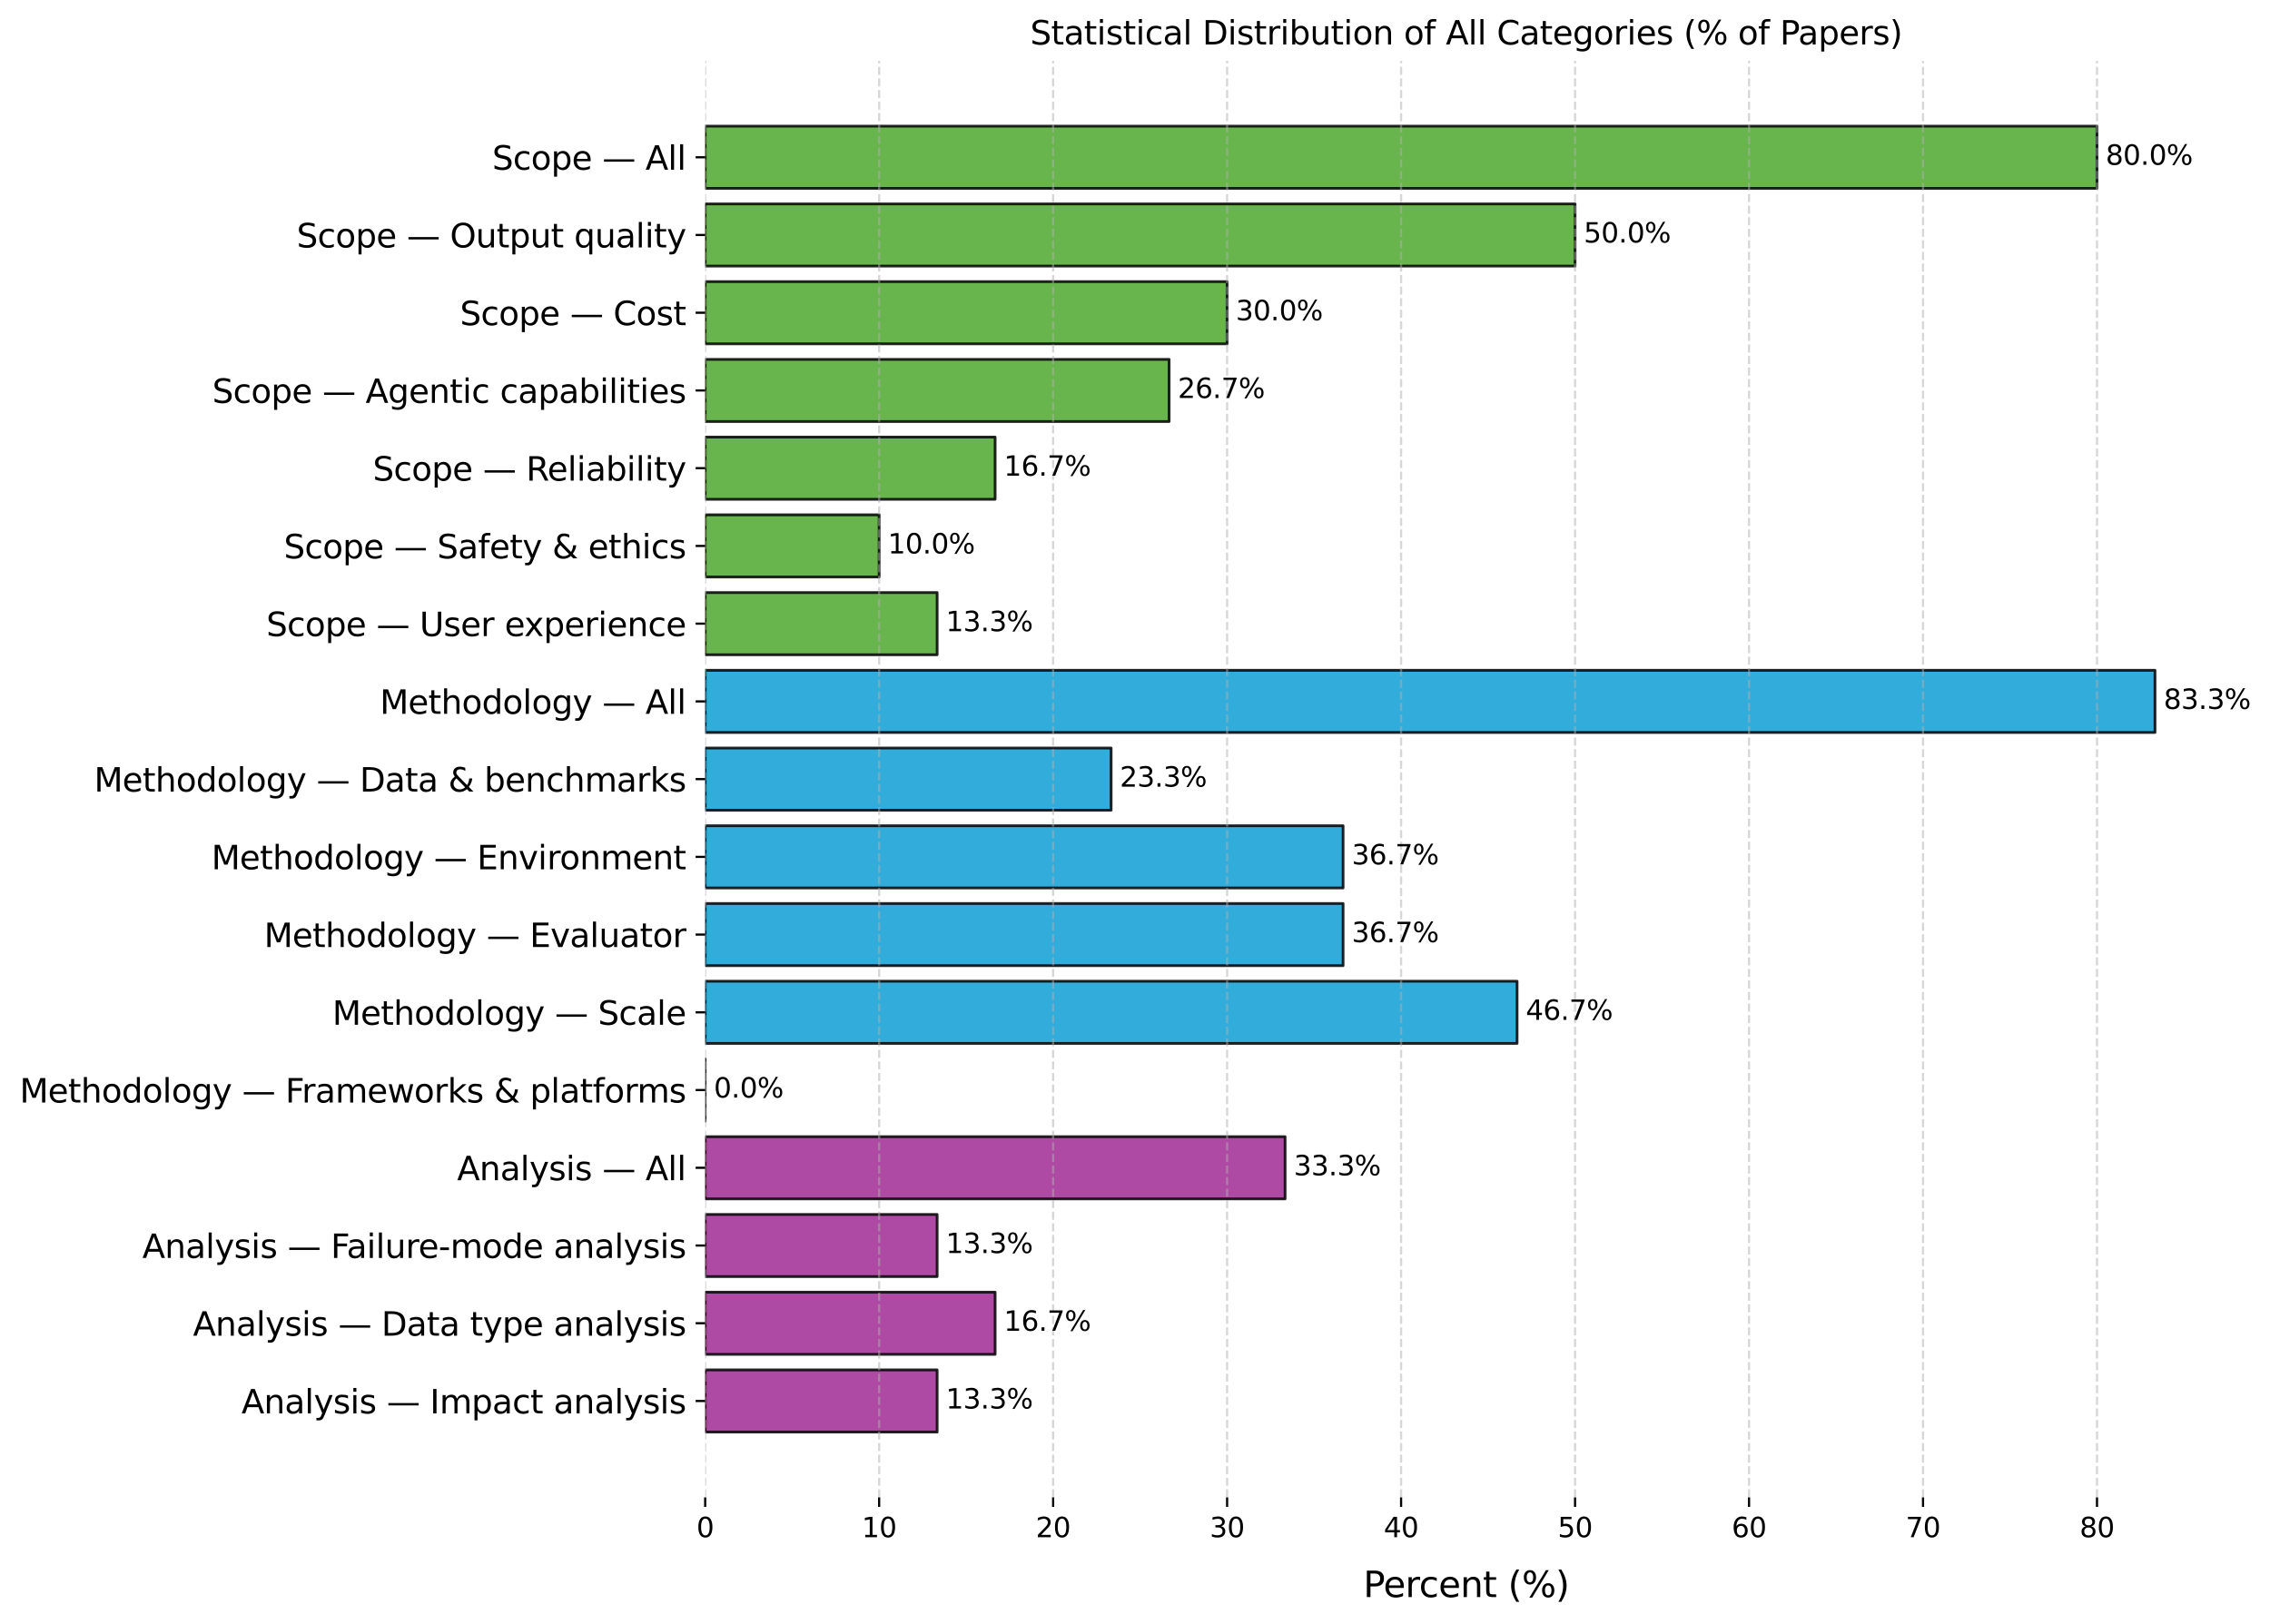 <?xml version="1.0" encoding="utf-8" standalone="no"?>
<!DOCTYPE svg PUBLIC "-//W3C//DTD SVG 1.1//EN"
  "http://www.w3.org/Graphics/SVG/1.1/DTD/svg11.dtd">
<svg xmlns:xlink="http://www.w3.org/1999/xlink" width="832.065pt" height="595.458pt" viewBox="0 0 832.065 595.458" xmlns="http://www.w3.org/2000/svg" version="1.1">
 <defs>
  <style type="text/css">*{stroke-linejoin: round; stroke-linecap: butt}</style>
 </defs>
 <g id="figure_1">
  <g id="patch_1">
   <path d="M 0 595.458 
L 832.065 595.458 
L 832.065 0 
L 0 0 
z
" style="fill: #ffffff"/>
  </g>
  <g id="axes_1">
   <g id="patch_2">
    <path d="M 258.481 548.998 
L 816.481 548.998 
L 816.481 22.318 
L 258.481 22.318 
z
" style="fill: #ffffff"/>
   </g>
   <g id="patch_3">
    <path d="M 258.481 525.058 
L 343.509 525.058 
L 343.509 502.258 
L 258.481 502.258 
z
" clip-path="url(#pa3643d40d1)" style="fill: #a02b93; opacity: 0.85; stroke: #000000; stroke-linejoin: miter"/>
   </g>
   <g id="patch_4">
    <path d="M 258.481 496.558 
L 364.766 496.558 
L 364.766 473.758 
L 258.481 473.758 
z
" clip-path="url(#pa3643d40d1)" style="fill: #a02b93; opacity: 0.85; stroke: #000000; stroke-linejoin: miter"/>
   </g>
   <g id="patch_5">
    <path d="M 258.481 468.058 
L 343.509 468.058 
L 343.509 445.258 
L 258.481 445.258 
z
" clip-path="url(#pa3643d40d1)" style="fill: #a02b93; opacity: 0.85; stroke: #000000; stroke-linejoin: miter"/>
   </g>
   <g id="patch_6">
    <path d="M 258.481 439.558 
L 471.052 439.558 
L 471.052 416.758 
L 258.481 416.758 
z
" clip-path="url(#pa3643d40d1)" style="fill: #a02b93; opacity: 0.85; stroke: #000000; stroke-linejoin: miter"/>
   </g>
   <g id="patch_7">
    <path d="M 258.481 411.058 
L 258.481 411.058 
L 258.481 388.258 
L 258.481 388.258 
z
" clip-path="url(#pa3643d40d1)" style="fill: #0f9ed5; opacity: 0.85; stroke: #000000; stroke-linejoin: miter"/>
   </g>
   <g id="patch_8">
    <path d="M 258.481 382.558 
L 556.081 382.558 
L 556.081 359.758 
L 258.481 359.758 
z
" clip-path="url(#pa3643d40d1)" style="fill: #0f9ed5; opacity: 0.85; stroke: #000000; stroke-linejoin: miter"/>
   </g>
   <g id="patch_9">
    <path d="M 258.481 354.058 
L 492.309 354.058 
L 492.309 331.258 
L 258.481 331.258 
z
" clip-path="url(#pa3643d40d1)" style="fill: #0f9ed5; opacity: 0.85; stroke: #000000; stroke-linejoin: miter"/>
   </g>
   <g id="patch_10">
    <path d="M 258.481 325.558 
L 492.309 325.558 
L 492.309 302.758 
L 258.481 302.758 
z
" clip-path="url(#pa3643d40d1)" style="fill: #0f9ed5; opacity: 0.85; stroke: #000000; stroke-linejoin: miter"/>
   </g>
   <g id="patch_11">
    <path d="M 258.481 297.058 
L 407.281 297.058 
L 407.281 274.258 
L 258.481 274.258 
z
" clip-path="url(#pa3643d40d1)" style="fill: #0f9ed5; opacity: 0.85; stroke: #000000; stroke-linejoin: miter"/>
   </g>
   <g id="patch_12">
    <path d="M 258.481 268.558 
L 789.909 268.558 
L 789.909 245.758 
L 258.481 245.758 
z
" clip-path="url(#pa3643d40d1)" style="fill: #0f9ed5; opacity: 0.85; stroke: #000000; stroke-linejoin: miter"/>
   </g>
   <g id="patch_13">
    <path d="M 258.481 240.058 
L 343.509 240.058 
L 343.509 217.258 
L 258.481 217.258 
z
" clip-path="url(#pa3643d40d1)" style="fill: #4ea72e; opacity: 0.85; stroke: #000000; stroke-linejoin: miter"/>
   </g>
   <g id="patch_14">
    <path d="M 258.481 211.558 
L 322.252 211.558 
L 322.252 188.758 
L 258.481 188.758 
z
" clip-path="url(#pa3643d40d1)" style="fill: #4ea72e; opacity: 0.85; stroke: #000000; stroke-linejoin: miter"/>
   </g>
   <g id="patch_15">
    <path d="M 258.481 183.058 
L 364.766 183.058 
L 364.766 160.258 
L 258.481 160.258 
z
" clip-path="url(#pa3643d40d1)" style="fill: #4ea72e; opacity: 0.85; stroke: #000000; stroke-linejoin: miter"/>
   </g>
   <g id="patch_16">
    <path d="M 258.481 154.558 
L 428.538 154.558 
L 428.538 131.758 
L 258.481 131.758 
z
" clip-path="url(#pa3643d40d1)" style="fill: #4ea72e; opacity: 0.85; stroke: #000000; stroke-linejoin: miter"/>
   </g>
   <g id="patch_17">
    <path d="M 258.481 126.058 
L 449.795 126.058 
L 449.795 103.258 
L 258.481 103.258 
z
" clip-path="url(#pa3643d40d1)" style="fill: #4ea72e; opacity: 0.85; stroke: #000000; stroke-linejoin: miter"/>
   </g>
   <g id="patch_18">
    <path d="M 258.481 97.558 
L 577.338 97.558 
L 577.338 74.758 
L 258.481 74.758 
z
" clip-path="url(#pa3643d40d1)" style="fill: #4ea72e; opacity: 0.85; stroke: #000000; stroke-linejoin: miter"/>
   </g>
   <g id="patch_19">
    <path d="M 258.481 69.058 
L 768.652 69.058 
L 768.652 46.258 
L 258.481 46.258 
z
" clip-path="url(#pa3643d40d1)" style="fill: #4ea72e; opacity: 0.85; stroke: #000000; stroke-linejoin: miter"/>
   </g>
   <g id="matplotlib.axis_1">
    <g id="xtick_1">
     <g id="line2d_1">
      <path d="M 258.481 548.998 
L 258.481 22.318 
" clip-path="url(#pa3643d40d1)" style="fill: none; stroke-dasharray: 2.96,1.28; stroke-dashoffset: 0; stroke: #b0b0b0; stroke-opacity: 0.5; stroke-width: 0.8"/>
     </g>
     <g id="line2d_2">
      <defs>
       <path id="m8ecc31d74a" d="M 0 0 
L 0 3.5 
" style="stroke: #000000; stroke-width: 0.8"/>
      </defs>
      <g>
       <use xlink:href="#m8ecc31d74a" x="258.481" y="548.998" style="stroke: #000000; stroke-width: 0.8"/>
      </g>
     </g>
     <g id="text_1">
      <!-- 0 -->
      <g transform="translate(255.299 563.597) scale(0.1 -0.1)">
       <defs>
        <path id="DejaVuSans-30" d="M 2034 4250 
Q 1547 4250 1301 3770 
Q 1056 3291 1056 2328 
Q 1056 1369 1301 889 
Q 1547 409 2034 409 
Q 2525 409 2770 889 
Q 3016 1369 3016 2328 
Q 3016 3291 2770 3770 
Q 2525 4250 2034 4250 
z
M 2034 4750 
Q 2819 4750 3233 4129 
Q 3647 3509 3647 2328 
Q 3647 1150 3233 529 
Q 2819 -91 2034 -91 
Q 1250 -91 836 529 
Q 422 1150 422 2328 
Q 422 3509 836 4129 
Q 1250 4750 2034 4750 
z
" transform="scale(0.016)"/>
       </defs>
       <use xlink:href="#DejaVuSans-30"/>
      </g>
     </g>
    </g>
    <g id="xtick_2">
     <g id="line2d_3">
      <path d="M 322.252 548.998 
L 322.252 22.318 
" clip-path="url(#pa3643d40d1)" style="fill: none; stroke-dasharray: 2.96,1.28; stroke-dashoffset: 0; stroke: #b0b0b0; stroke-opacity: 0.5; stroke-width: 0.8"/>
     </g>
     <g id="line2d_4">
      <g>
       <use xlink:href="#m8ecc31d74a" x="322.252" y="548.998" style="stroke: #000000; stroke-width: 0.8"/>
      </g>
     </g>
     <g id="text_2">
      <!-- 10 -->
      <g transform="translate(315.89 563.597) scale(0.1 -0.1)">
       <defs>
        <path id="DejaVuSans-31" d="M 794 531 
L 1825 531 
L 1825 4091 
L 703 3866 
L 703 4441 
L 1819 4666 
L 2450 4666 
L 2450 531 
L 3481 531 
L 3481 0 
L 794 0 
L 794 531 
z
" transform="scale(0.016)"/>
       </defs>
       <use xlink:href="#DejaVuSans-31"/>
       <use xlink:href="#DejaVuSans-30" transform="translate(63.623 0)"/>
      </g>
     </g>
    </g>
    <g id="xtick_3">
     <g id="line2d_5">
      <path d="M 386.023 548.998 
L 386.023 22.318 
" clip-path="url(#pa3643d40d1)" style="fill: none; stroke-dasharray: 2.96,1.28; stroke-dashoffset: 0; stroke: #b0b0b0; stroke-opacity: 0.5; stroke-width: 0.8"/>
     </g>
     <g id="line2d_6">
      <g>
       <use xlink:href="#m8ecc31d74a" x="386.023" y="548.998" style="stroke: #000000; stroke-width: 0.8"/>
      </g>
     </g>
     <g id="text_3">
      <!-- 20 -->
      <g transform="translate(379.661 563.597) scale(0.1 -0.1)">
       <defs>
        <path id="DejaVuSans-32" d="M 1228 531 
L 3431 531 
L 3431 0 
L 469 0 
L 469 531 
Q 828 903 1448 1529 
Q 2069 2156 2228 2338 
Q 2531 2678 2651 2914 
Q 2772 3150 2772 3378 
Q 2772 3750 2511 3984 
Q 2250 4219 1831 4219 
Q 1534 4219 1204 4116 
Q 875 4013 500 3803 
L 500 4441 
Q 881 4594 1212 4672 
Q 1544 4750 1819 4750 
Q 2544 4750 2975 4387 
Q 3406 4025 3406 3419 
Q 3406 3131 3298 2873 
Q 3191 2616 2906 2266 
Q 2828 2175 2409 1742 
Q 1991 1309 1228 531 
z
" transform="scale(0.016)"/>
       </defs>
       <use xlink:href="#DejaVuSans-32"/>
       <use xlink:href="#DejaVuSans-30" transform="translate(63.623 0)"/>
      </g>
     </g>
    </g>
    <g id="xtick_4">
     <g id="line2d_7">
      <path d="M 449.795 548.998 
L 449.795 22.318 
" clip-path="url(#pa3643d40d1)" style="fill: none; stroke-dasharray: 2.96,1.28; stroke-dashoffset: 0; stroke: #b0b0b0; stroke-opacity: 0.5; stroke-width: 0.8"/>
     </g>
     <g id="line2d_8">
      <g>
       <use xlink:href="#m8ecc31d74a" x="449.795" y="548.998" style="stroke: #000000; stroke-width: 0.8"/>
      </g>
     </g>
     <g id="text_4">
      <!-- 30 -->
      <g transform="translate(443.432 563.597) scale(0.1 -0.1)">
       <defs>
        <path id="DejaVuSans-33" d="M 2597 2516 
Q 3050 2419 3304 2112 
Q 3559 1806 3559 1356 
Q 3559 666 3084 287 
Q 2609 -91 1734 -91 
Q 1441 -91 1130 -33 
Q 819 25 488 141 
L 488 750 
Q 750 597 1062 519 
Q 1375 441 1716 441 
Q 2309 441 2620 675 
Q 2931 909 2931 1356 
Q 2931 1769 2642 2001 
Q 2353 2234 1838 2234 
L 1294 2234 
L 1294 2753 
L 1863 2753 
Q 2328 2753 2575 2939 
Q 2822 3125 2822 3475 
Q 2822 3834 2567 4026 
Q 2313 4219 1838 4219 
Q 1578 4219 1281 4162 
Q 984 4106 628 3988 
L 628 4550 
Q 988 4650 1302 4700 
Q 1616 4750 1894 4750 
Q 2613 4750 3031 4423 
Q 3450 4097 3450 3541 
Q 3450 3153 3228 2886 
Q 3006 2619 2597 2516 
z
" transform="scale(0.016)"/>
       </defs>
       <use xlink:href="#DejaVuSans-33"/>
       <use xlink:href="#DejaVuSans-30" transform="translate(63.623 0)"/>
      </g>
     </g>
    </g>
    <g id="xtick_5">
     <g id="line2d_9">
      <path d="M 513.566 548.998 
L 513.566 22.318 
" clip-path="url(#pa3643d40d1)" style="fill: none; stroke-dasharray: 2.96,1.28; stroke-dashoffset: 0; stroke: #b0b0b0; stroke-opacity: 0.5; stroke-width: 0.8"/>
     </g>
     <g id="line2d_10">
      <g>
       <use xlink:href="#m8ecc31d74a" x="513.566" y="548.998" style="stroke: #000000; stroke-width: 0.8"/>
      </g>
     </g>
     <g id="text_5">
      <!-- 40 -->
      <g transform="translate(507.204 563.597) scale(0.1 -0.1)">
       <defs>
        <path id="DejaVuSans-34" d="M 2419 4116 
L 825 1625 
L 2419 1625 
L 2419 4116 
z
M 2253 4666 
L 3047 4666 
L 3047 1625 
L 3713 1625 
L 3713 1100 
L 3047 1100 
L 3047 0 
L 2419 0 
L 2419 1100 
L 313 1100 
L 313 1709 
L 2253 4666 
z
" transform="scale(0.016)"/>
       </defs>
       <use xlink:href="#DejaVuSans-34"/>
       <use xlink:href="#DejaVuSans-30" transform="translate(63.623 0)"/>
      </g>
     </g>
    </g>
    <g id="xtick_6">
     <g id="line2d_11">
      <path d="M 577.338 548.998 
L 577.338 22.318 
" clip-path="url(#pa3643d40d1)" style="fill: none; stroke-dasharray: 2.96,1.28; stroke-dashoffset: 0; stroke: #b0b0b0; stroke-opacity: 0.5; stroke-width: 0.8"/>
     </g>
     <g id="line2d_12">
      <g>
       <use xlink:href="#m8ecc31d74a" x="577.338" y="548.998" style="stroke: #000000; stroke-width: 0.8"/>
      </g>
     </g>
     <g id="text_6">
      <!-- 50 -->
      <g transform="translate(570.975 563.597) scale(0.1 -0.1)">
       <defs>
        <path id="DejaVuSans-35" d="M 691 4666 
L 3169 4666 
L 3169 4134 
L 1269 4134 
L 1269 2991 
Q 1406 3038 1543 3061 
Q 1681 3084 1819 3084 
Q 2600 3084 3056 2656 
Q 3513 2228 3513 1497 
Q 3513 744 3044 326 
Q 2575 -91 1722 -91 
Q 1428 -91 1123 -41 
Q 819 9 494 109 
L 494 744 
Q 775 591 1075 516 
Q 1375 441 1709 441 
Q 2250 441 2565 725 
Q 2881 1009 2881 1497 
Q 2881 1984 2565 2268 
Q 2250 2553 1709 2553 
Q 1456 2553 1204 2497 
Q 953 2441 691 2322 
L 691 4666 
z
" transform="scale(0.016)"/>
       </defs>
       <use xlink:href="#DejaVuSans-35"/>
       <use xlink:href="#DejaVuSans-30" transform="translate(63.623 0)"/>
      </g>
     </g>
    </g>
    <g id="xtick_7">
     <g id="line2d_13">
      <path d="M 641.109 548.998 
L 641.109 22.318 
" clip-path="url(#pa3643d40d1)" style="fill: none; stroke-dasharray: 2.96,1.28; stroke-dashoffset: 0; stroke: #b0b0b0; stroke-opacity: 0.5; stroke-width: 0.8"/>
     </g>
     <g id="line2d_14">
      <g>
       <use xlink:href="#m8ecc31d74a" x="641.109" y="548.998" style="stroke: #000000; stroke-width: 0.8"/>
      </g>
     </g>
     <g id="text_7">
      <!-- 60 -->
      <g transform="translate(634.747 563.597) scale(0.1 -0.1)">
       <defs>
        <path id="DejaVuSans-36" d="M 2113 2584 
Q 1688 2584 1439 2293 
Q 1191 2003 1191 1497 
Q 1191 994 1439 701 
Q 1688 409 2113 409 
Q 2538 409 2786 701 
Q 3034 994 3034 1497 
Q 3034 2003 2786 2293 
Q 2538 2584 2113 2584 
z
M 3366 4563 
L 3366 3988 
Q 3128 4100 2886 4159 
Q 2644 4219 2406 4219 
Q 1781 4219 1451 3797 
Q 1122 3375 1075 2522 
Q 1259 2794 1537 2939 
Q 1816 3084 2150 3084 
Q 2853 3084 3261 2657 
Q 3669 2231 3669 1497 
Q 3669 778 3244 343 
Q 2819 -91 2113 -91 
Q 1303 -91 875 529 
Q 447 1150 447 2328 
Q 447 3434 972 4092 
Q 1497 4750 2381 4750 
Q 2619 4750 2861 4703 
Q 3103 4656 3366 4563 
z
" transform="scale(0.016)"/>
       </defs>
       <use xlink:href="#DejaVuSans-36"/>
       <use xlink:href="#DejaVuSans-30" transform="translate(63.623 0)"/>
      </g>
     </g>
    </g>
    <g id="xtick_8">
     <g id="line2d_15">
      <path d="M 704.881 548.998 
L 704.881 22.318 
" clip-path="url(#pa3643d40d1)" style="fill: none; stroke-dasharray: 2.96,1.28; stroke-dashoffset: 0; stroke: #b0b0b0; stroke-opacity: 0.5; stroke-width: 0.8"/>
     </g>
     <g id="line2d_16">
      <g>
       <use xlink:href="#m8ecc31d74a" x="704.881" y="548.998" style="stroke: #000000; stroke-width: 0.8"/>
      </g>
     </g>
     <g id="text_8">
      <!-- 70 -->
      <g transform="translate(698.518 563.597) scale(0.1 -0.1)">
       <defs>
        <path id="DejaVuSans-37" d="M 525 4666 
L 3525 4666 
L 3525 4397 
L 1831 0 
L 1172 0 
L 2766 4134 
L 525 4134 
L 525 4666 
z
" transform="scale(0.016)"/>
       </defs>
       <use xlink:href="#DejaVuSans-37"/>
       <use xlink:href="#DejaVuSans-30" transform="translate(63.623 0)"/>
      </g>
     </g>
    </g>
    <g id="xtick_9">
     <g id="line2d_17">
      <path d="M 768.652 548.998 
L 768.652 22.318 
" clip-path="url(#pa3643d40d1)" style="fill: none; stroke-dasharray: 2.96,1.28; stroke-dashoffset: 0; stroke: #b0b0b0; stroke-opacity: 0.5; stroke-width: 0.8"/>
     </g>
     <g id="line2d_18">
      <g>
       <use xlink:href="#m8ecc31d74a" x="768.652" y="548.998" style="stroke: #000000; stroke-width: 0.8"/>
      </g>
     </g>
     <g id="text_9">
      <!-- 80 -->
      <g transform="translate(762.29 563.597) scale(0.1 -0.1)">
       <defs>
        <path id="DejaVuSans-38" d="M 2034 2216 
Q 1584 2216 1326 1975 
Q 1069 1734 1069 1313 
Q 1069 891 1326 650 
Q 1584 409 2034 409 
Q 2484 409 2743 651 
Q 3003 894 3003 1313 
Q 3003 1734 2745 1975 
Q 2488 2216 2034 2216 
z
M 1403 2484 
Q 997 2584 770 2862 
Q 544 3141 544 3541 
Q 544 4100 942 4425 
Q 1341 4750 2034 4750 
Q 2731 4750 3128 4425 
Q 3525 4100 3525 3541 
Q 3525 3141 3298 2862 
Q 3072 2584 2669 2484 
Q 3125 2378 3379 2068 
Q 3634 1759 3634 1313 
Q 3634 634 3220 271 
Q 2806 -91 2034 -91 
Q 1263 -91 848 271 
Q 434 634 434 1313 
Q 434 1759 690 2068 
Q 947 2378 1403 2484 
z
M 1172 3481 
Q 1172 3119 1398 2916 
Q 1625 2713 2034 2713 
Q 2441 2713 2670 2916 
Q 2900 3119 2900 3481 
Q 2900 3844 2670 4047 
Q 2441 4250 2034 4250 
Q 1625 4250 1398 4047 
Q 1172 3844 1172 3481 
z
" transform="scale(0.016)"/>
       </defs>
       <use xlink:href="#DejaVuSans-38"/>
       <use xlink:href="#DejaVuSans-30" transform="translate(63.623 0)"/>
      </g>
     </g>
    </g>
    <g id="text_10">
     <!-- Percent (%) -->
     <g transform="translate(499.717 585.554) scale(0.13 -0.13)">
      <defs>
       <path id="DejaVuSans-50" d="M 1259 4147 
L 1259 2394 
L 2053 2394 
Q 2494 2394 2734 2622 
Q 2975 2850 2975 3272 
Q 2975 3691 2734 3919 
Q 2494 4147 2053 4147 
L 1259 4147 
z
M 628 4666 
L 2053 4666 
Q 2838 4666 3239 4311 
Q 3641 3956 3641 3272 
Q 3641 2581 3239 2228 
Q 2838 1875 2053 1875 
L 1259 1875 
L 1259 0 
L 628 0 
L 628 4666 
z
" transform="scale(0.016)"/>
       <path id="DejaVuSans-65" d="M 3597 1894 
L 3597 1613 
L 953 1613 
Q 991 1019 1311 708 
Q 1631 397 2203 397 
Q 2534 397 2845 478 
Q 3156 559 3463 722 
L 3463 178 
Q 3153 47 2828 -22 
Q 2503 -91 2169 -91 
Q 1331 -91 842 396 
Q 353 884 353 1716 
Q 353 2575 817 3079 
Q 1281 3584 2069 3584 
Q 2775 3584 3186 3129 
Q 3597 2675 3597 1894 
z
M 3022 2063 
Q 3016 2534 2758 2815 
Q 2500 3097 2075 3097 
Q 1594 3097 1305 2825 
Q 1016 2553 972 2059 
L 3022 2063 
z
" transform="scale(0.016)"/>
       <path id="DejaVuSans-72" d="M 2631 2963 
Q 2534 3019 2420 3045 
Q 2306 3072 2169 3072 
Q 1681 3072 1420 2755 
Q 1159 2438 1159 1844 
L 1159 0 
L 581 0 
L 581 3500 
L 1159 3500 
L 1159 2956 
Q 1341 3275 1631 3429 
Q 1922 3584 2338 3584 
Q 2397 3584 2469 3576 
Q 2541 3569 2628 3553 
L 2631 2963 
z
" transform="scale(0.016)"/>
       <path id="DejaVuSans-63" d="M 3122 3366 
L 3122 2828 
Q 2878 2963 2633 3030 
Q 2388 3097 2138 3097 
Q 1578 3097 1268 2742 
Q 959 2388 959 1747 
Q 959 1106 1268 751 
Q 1578 397 2138 397 
Q 2388 397 2633 464 
Q 2878 531 3122 666 
L 3122 134 
Q 2881 22 2623 -34 
Q 2366 -91 2075 -91 
Q 1284 -91 818 406 
Q 353 903 353 1747 
Q 353 2603 823 3093 
Q 1294 3584 2113 3584 
Q 2378 3584 2631 3529 
Q 2884 3475 3122 3366 
z
" transform="scale(0.016)"/>
       <path id="DejaVuSans-6e" d="M 3513 2113 
L 3513 0 
L 2938 0 
L 2938 2094 
Q 2938 2591 2744 2837 
Q 2550 3084 2163 3084 
Q 1697 3084 1428 2787 
Q 1159 2491 1159 1978 
L 1159 0 
L 581 0 
L 581 3500 
L 1159 3500 
L 1159 2956 
Q 1366 3272 1645 3428 
Q 1925 3584 2291 3584 
Q 2894 3584 3203 3211 
Q 3513 2838 3513 2113 
z
" transform="scale(0.016)"/>
       <path id="DejaVuSans-74" d="M 1172 4494 
L 1172 3500 
L 2356 3500 
L 2356 3053 
L 1172 3053 
L 1172 1153 
Q 1172 725 1289 603 
Q 1406 481 1766 481 
L 2356 481 
L 2356 0 
L 1766 0 
Q 1100 0 847 248 
Q 594 497 594 1153 
L 594 3053 
L 172 3053 
L 172 3500 
L 594 3500 
L 594 4494 
L 1172 4494 
z
" transform="scale(0.016)"/>
       <path id="DejaVuSans-20" transform="scale(0.016)"/>
       <path id="DejaVuSans-28" d="M 1984 4856 
Q 1566 4138 1362 3434 
Q 1159 2731 1159 2009 
Q 1159 1288 1364 580 
Q 1569 -128 1984 -844 
L 1484 -844 
Q 1016 -109 783 600 
Q 550 1309 550 2009 
Q 550 2706 781 3412 
Q 1013 4119 1484 4856 
L 1984 4856 
z
" transform="scale(0.016)"/>
       <path id="DejaVuSans-25" d="M 4653 2053 
Q 4381 2053 4226 1822 
Q 4072 1591 4072 1178 
Q 4072 772 4226 539 
Q 4381 306 4653 306 
Q 4919 306 5073 539 
Q 5228 772 5228 1178 
Q 5228 1588 5073 1820 
Q 4919 2053 4653 2053 
z
M 4653 2450 
Q 5147 2450 5437 2106 
Q 5728 1763 5728 1178 
Q 5728 594 5436 251 
Q 5144 -91 4653 -91 
Q 4153 -91 3862 251 
Q 3572 594 3572 1178 
Q 3572 1766 3864 2108 
Q 4156 2450 4653 2450 
z
M 1428 4353 
Q 1159 4353 1004 4120 
Q 850 3888 850 3481 
Q 850 3069 1003 2837 
Q 1156 2606 1428 2606 
Q 1700 2606 1854 2837 
Q 2009 3069 2009 3481 
Q 2009 3884 1853 4118 
Q 1697 4353 1428 4353 
z
M 4250 4750 
L 4750 4750 
L 1831 -91 
L 1331 -91 
L 4250 4750 
z
M 1428 4750 
Q 1922 4750 2215 4408 
Q 2509 4066 2509 3481 
Q 2509 2891 2217 2550 
Q 1925 2209 1428 2209 
Q 931 2209 642 2551 
Q 353 2894 353 3481 
Q 353 4063 643 4406 
Q 934 4750 1428 4750 
z
" transform="scale(0.016)"/>
       <path id="DejaVuSans-29" d="M 513 4856 
L 1013 4856 
Q 1481 4119 1714 3412 
Q 1947 2706 1947 2009 
Q 1947 1309 1714 600 
Q 1481 -109 1013 -844 
L 513 -844 
Q 928 -128 1133 580 
Q 1338 1288 1338 2009 
Q 1338 2731 1133 3434 
Q 928 4138 513 4856 
z
" transform="scale(0.016)"/>
      </defs>
      <use xlink:href="#DejaVuSans-50"/>
      <use xlink:href="#DejaVuSans-65" transform="translate(56.678 0)"/>
      <use xlink:href="#DejaVuSans-72" transform="translate(118.201 0)"/>
      <use xlink:href="#DejaVuSans-63" transform="translate(157.064 0)"/>
      <use xlink:href="#DejaVuSans-65" transform="translate(212.045 0)"/>
      <use xlink:href="#DejaVuSans-6e" transform="translate(273.568 0)"/>
      <use xlink:href="#DejaVuSans-74" transform="translate(336.947 0)"/>
      <use xlink:href="#DejaVuSans-20" transform="translate(376.156 0)"/>
      <use xlink:href="#DejaVuSans-28" transform="translate(407.943 0)"/>
      <use xlink:href="#DejaVuSans-25" transform="translate(446.957 0)"/>
      <use xlink:href="#DejaVuSans-29" transform="translate(541.977 0)"/>
     </g>
    </g>
   </g>
   <g id="matplotlib.axis_2">
    <g id="ytick_1">
     <g id="line2d_19">
      <defs>
       <path id="m468a14c696" d="M 0 0 
L -3.5 0 
" style="stroke: #000000; stroke-width: 0.8"/>
      </defs>
      <g>
       <use xlink:href="#m468a14c696" x="258.481" y="513.658" style="stroke: #000000; stroke-width: 0.8"/>
      </g>
     </g>
     <g id="text_11">
      <!-- Analysis — Impact analysis -->
      <g transform="translate(88.511 518.217) scale(0.12 -0.12)">
       <defs>
        <path id="DejaVuSans-41" d="M 2188 4044 
L 1331 1722 
L 3047 1722 
L 2188 4044 
z
M 1831 4666 
L 2547 4666 
L 4325 0 
L 3669 0 
L 3244 1197 
L 1141 1197 
L 716 0 
L 50 0 
L 1831 4666 
z
" transform="scale(0.016)"/>
        <path id="DejaVuSans-61" d="M 2194 1759 
Q 1497 1759 1228 1600 
Q 959 1441 959 1056 
Q 959 750 1161 570 
Q 1363 391 1709 391 
Q 2188 391 2477 730 
Q 2766 1069 2766 1631 
L 2766 1759 
L 2194 1759 
z
M 3341 1997 
L 3341 0 
L 2766 0 
L 2766 531 
Q 2569 213 2275 61 
Q 1981 -91 1556 -91 
Q 1019 -91 701 211 
Q 384 513 384 1019 
Q 384 1609 779 1909 
Q 1175 2209 1959 2209 
L 2766 2209 
L 2766 2266 
Q 2766 2663 2505 2880 
Q 2244 3097 1772 3097 
Q 1472 3097 1187 3025 
Q 903 2953 641 2809 
L 641 3341 
Q 956 3463 1253 3523 
Q 1550 3584 1831 3584 
Q 2591 3584 2966 3190 
Q 3341 2797 3341 1997 
z
" transform="scale(0.016)"/>
        <path id="DejaVuSans-6c" d="M 603 4863 
L 1178 4863 
L 1178 0 
L 603 0 
L 603 4863 
z
" transform="scale(0.016)"/>
        <path id="DejaVuSans-79" d="M 2059 -325 
Q 1816 -950 1584 -1140 
Q 1353 -1331 966 -1331 
L 506 -1331 
L 506 -850 
L 844 -850 
Q 1081 -850 1212 -737 
Q 1344 -625 1503 -206 
L 1606 56 
L 191 3500 
L 800 3500 
L 1894 763 
L 2988 3500 
L 3597 3500 
L 2059 -325 
z
" transform="scale(0.016)"/>
        <path id="DejaVuSans-73" d="M 2834 3397 
L 2834 2853 
Q 2591 2978 2328 3040 
Q 2066 3103 1784 3103 
Q 1356 3103 1142 2972 
Q 928 2841 928 2578 
Q 928 2378 1081 2264 
Q 1234 2150 1697 2047 
L 1894 2003 
Q 2506 1872 2764 1633 
Q 3022 1394 3022 966 
Q 3022 478 2636 193 
Q 2250 -91 1575 -91 
Q 1294 -91 989 -36 
Q 684 19 347 128 
L 347 722 
Q 666 556 975 473 
Q 1284 391 1588 391 
Q 1994 391 2212 530 
Q 2431 669 2431 922 
Q 2431 1156 2273 1281 
Q 2116 1406 1581 1522 
L 1381 1569 
Q 847 1681 609 1914 
Q 372 2147 372 2553 
Q 372 3047 722 3315 
Q 1072 3584 1716 3584 
Q 2034 3584 2315 3537 
Q 2597 3491 2834 3397 
z
" transform="scale(0.016)"/>
        <path id="DejaVuSans-69" d="M 603 3500 
L 1178 3500 
L 1178 0 
L 603 0 
L 603 3500 
z
M 603 4863 
L 1178 4863 
L 1178 4134 
L 603 4134 
L 603 4863 
z
" transform="scale(0.016)"/>
        <path id="DejaVuSans-2014" d="M 313 1978 
L 6088 1978 
L 6088 1528 
L 313 1528 
L 313 1978 
z
" transform="scale(0.016)"/>
        <path id="DejaVuSans-49" d="M 628 4666 
L 1259 4666 
L 1259 0 
L 628 0 
L 628 4666 
z
" transform="scale(0.016)"/>
        <path id="DejaVuSans-6d" d="M 3328 2828 
Q 3544 3216 3844 3400 
Q 4144 3584 4550 3584 
Q 5097 3584 5394 3201 
Q 5691 2819 5691 2113 
L 5691 0 
L 5113 0 
L 5113 2094 
Q 5113 2597 4934 2840 
Q 4756 3084 4391 3084 
Q 3944 3084 3684 2787 
Q 3425 2491 3425 1978 
L 3425 0 
L 2847 0 
L 2847 2094 
Q 2847 2600 2669 2842 
Q 2491 3084 2119 3084 
Q 1678 3084 1418 2786 
Q 1159 2488 1159 1978 
L 1159 0 
L 581 0 
L 581 3500 
L 1159 3500 
L 1159 2956 
Q 1356 3278 1631 3431 
Q 1906 3584 2284 3584 
Q 2666 3584 2933 3390 
Q 3200 3197 3328 2828 
z
" transform="scale(0.016)"/>
        <path id="DejaVuSans-70" d="M 1159 525 
L 1159 -1331 
L 581 -1331 
L 581 3500 
L 1159 3500 
L 1159 2969 
Q 1341 3281 1617 3432 
Q 1894 3584 2278 3584 
Q 2916 3584 3314 3078 
Q 3713 2572 3713 1747 
Q 3713 922 3314 415 
Q 2916 -91 2278 -91 
Q 1894 -91 1617 61 
Q 1341 213 1159 525 
z
M 3116 1747 
Q 3116 2381 2855 2742 
Q 2594 3103 2138 3103 
Q 1681 3103 1420 2742 
Q 1159 2381 1159 1747 
Q 1159 1113 1420 752 
Q 1681 391 2138 391 
Q 2594 391 2855 752 
Q 3116 1113 3116 1747 
z
" transform="scale(0.016)"/>
       </defs>
       <use xlink:href="#DejaVuSans-41"/>
       <use xlink:href="#DejaVuSans-6e" transform="translate(68.408 0)"/>
       <use xlink:href="#DejaVuSans-61" transform="translate(131.787 0)"/>
       <use xlink:href="#DejaVuSans-6c" transform="translate(193.066 0)"/>
       <use xlink:href="#DejaVuSans-79" transform="translate(220.85 0)"/>
       <use xlink:href="#DejaVuSans-73" transform="translate(280.029 0)"/>
       <use xlink:href="#DejaVuSans-69" transform="translate(332.129 0)"/>
       <use xlink:href="#DejaVuSans-73" transform="translate(359.912 0)"/>
       <use xlink:href="#DejaVuSans-20" transform="translate(412.012 0)"/>
       <use xlink:href="#DejaVuSans-2014" transform="translate(443.799 0)"/>
       <use xlink:href="#DejaVuSans-20" transform="translate(543.799 0)"/>
       <use xlink:href="#DejaVuSans-49" transform="translate(575.586 0)"/>
       <use xlink:href="#DejaVuSans-6d" transform="translate(605.078 0)"/>
       <use xlink:href="#DejaVuSans-70" transform="translate(702.49 0)"/>
       <use xlink:href="#DejaVuSans-61" transform="translate(765.967 0)"/>
       <use xlink:href="#DejaVuSans-63" transform="translate(827.246 0)"/>
       <use xlink:href="#DejaVuSans-74" transform="translate(882.227 0)"/>
       <use xlink:href="#DejaVuSans-20" transform="translate(921.436 0)"/>
       <use xlink:href="#DejaVuSans-61" transform="translate(953.223 0)"/>
       <use xlink:href="#DejaVuSans-6e" transform="translate(1014.502 0)"/>
       <use xlink:href="#DejaVuSans-61" transform="translate(1077.881 0)"/>
       <use xlink:href="#DejaVuSans-6c" transform="translate(1139.16 0)"/>
       <use xlink:href="#DejaVuSans-79" transform="translate(1166.943 0)"/>
       <use xlink:href="#DejaVuSans-73" transform="translate(1226.123 0)"/>
       <use xlink:href="#DejaVuSans-69" transform="translate(1278.223 0)"/>
       <use xlink:href="#DejaVuSans-73" transform="translate(1306.006 0)"/>
      </g>
     </g>
    </g>
    <g id="ytick_2">
     <g id="line2d_20">
      <g>
       <use xlink:href="#m468a14c696" x="258.481" y="485.158" style="stroke: #000000; stroke-width: 0.8"/>
      </g>
     </g>
     <g id="text_12">
      <!-- Analysis — Data type analysis -->
      <g transform="translate(70.74 489.717) scale(0.12 -0.12)">
       <defs>
        <path id="DejaVuSans-44" d="M 1259 4147 
L 1259 519 
L 2022 519 
Q 2988 519 3436 956 
Q 3884 1394 3884 2338 
Q 3884 3275 3436 3711 
Q 2988 4147 2022 4147 
L 1259 4147 
z
M 628 4666 
L 1925 4666 
Q 3281 4666 3915 4102 
Q 4550 3538 4550 2338 
Q 4550 1131 3912 565 
Q 3275 0 1925 0 
L 628 0 
L 628 4666 
z
" transform="scale(0.016)"/>
       </defs>
       <use xlink:href="#DejaVuSans-41"/>
       <use xlink:href="#DejaVuSans-6e" transform="translate(68.408 0)"/>
       <use xlink:href="#DejaVuSans-61" transform="translate(131.787 0)"/>
       <use xlink:href="#DejaVuSans-6c" transform="translate(193.066 0)"/>
       <use xlink:href="#DejaVuSans-79" transform="translate(220.85 0)"/>
       <use xlink:href="#DejaVuSans-73" transform="translate(280.029 0)"/>
       <use xlink:href="#DejaVuSans-69" transform="translate(332.129 0)"/>
       <use xlink:href="#DejaVuSans-73" transform="translate(359.912 0)"/>
       <use xlink:href="#DejaVuSans-20" transform="translate(412.012 0)"/>
       <use xlink:href="#DejaVuSans-2014" transform="translate(443.799 0)"/>
       <use xlink:href="#DejaVuSans-20" transform="translate(543.799 0)"/>
       <use xlink:href="#DejaVuSans-44" transform="translate(575.586 0)"/>
       <use xlink:href="#DejaVuSans-61" transform="translate(652.588 0)"/>
       <use xlink:href="#DejaVuSans-74" transform="translate(713.867 0)"/>
       <use xlink:href="#DejaVuSans-61" transform="translate(753.076 0)"/>
       <use xlink:href="#DejaVuSans-20" transform="translate(814.355 0)"/>
       <use xlink:href="#DejaVuSans-74" transform="translate(846.143 0)"/>
       <use xlink:href="#DejaVuSans-79" transform="translate(885.352 0)"/>
       <use xlink:href="#DejaVuSans-70" transform="translate(944.531 0)"/>
       <use xlink:href="#DejaVuSans-65" transform="translate(1008.008 0)"/>
       <use xlink:href="#DejaVuSans-20" transform="translate(1069.531 0)"/>
       <use xlink:href="#DejaVuSans-61" transform="translate(1101.318 0)"/>
       <use xlink:href="#DejaVuSans-6e" transform="translate(1162.598 0)"/>
       <use xlink:href="#DejaVuSans-61" transform="translate(1225.977 0)"/>
       <use xlink:href="#DejaVuSans-6c" transform="translate(1287.256 0)"/>
       <use xlink:href="#DejaVuSans-79" transform="translate(1315.039 0)"/>
       <use xlink:href="#DejaVuSans-73" transform="translate(1374.219 0)"/>
       <use xlink:href="#DejaVuSans-69" transform="translate(1426.318 0)"/>
       <use xlink:href="#DejaVuSans-73" transform="translate(1454.102 0)"/>
      </g>
     </g>
    </g>
    <g id="ytick_3">
     <g id="line2d_21">
      <g>
       <use xlink:href="#m468a14c696" x="258.481" y="456.658" style="stroke: #000000; stroke-width: 0.8"/>
      </g>
     </g>
     <g id="text_13">
      <!-- Analysis — Failure-mode analysis -->
      <g transform="translate(52.172 461.217) scale(0.12 -0.12)">
       <defs>
        <path id="DejaVuSans-46" d="M 628 4666 
L 3309 4666 
L 3309 4134 
L 1259 4134 
L 1259 2759 
L 3109 2759 
L 3109 2228 
L 1259 2228 
L 1259 0 
L 628 0 
L 628 4666 
z
" transform="scale(0.016)"/>
        <path id="DejaVuSans-75" d="M 544 1381 
L 544 3500 
L 1119 3500 
L 1119 1403 
Q 1119 906 1312 657 
Q 1506 409 1894 409 
Q 2359 409 2629 706 
Q 2900 1003 2900 1516 
L 2900 3500 
L 3475 3500 
L 3475 0 
L 2900 0 
L 2900 538 
Q 2691 219 2414 64 
Q 2138 -91 1772 -91 
Q 1169 -91 856 284 
Q 544 659 544 1381 
z
M 1991 3584 
L 1991 3584 
z
" transform="scale(0.016)"/>
        <path id="DejaVuSans-2d" d="M 313 2009 
L 1997 2009 
L 1997 1497 
L 313 1497 
L 313 2009 
z
" transform="scale(0.016)"/>
        <path id="DejaVuSans-6f" d="M 1959 3097 
Q 1497 3097 1228 2736 
Q 959 2375 959 1747 
Q 959 1119 1226 758 
Q 1494 397 1959 397 
Q 2419 397 2687 759 
Q 2956 1122 2956 1747 
Q 2956 2369 2687 2733 
Q 2419 3097 1959 3097 
z
M 1959 3584 
Q 2709 3584 3137 3096 
Q 3566 2609 3566 1747 
Q 3566 888 3137 398 
Q 2709 -91 1959 -91 
Q 1206 -91 779 398 
Q 353 888 353 1747 
Q 353 2609 779 3096 
Q 1206 3584 1959 3584 
z
" transform="scale(0.016)"/>
        <path id="DejaVuSans-64" d="M 2906 2969 
L 2906 4863 
L 3481 4863 
L 3481 0 
L 2906 0 
L 2906 525 
Q 2725 213 2448 61 
Q 2172 -91 1784 -91 
Q 1150 -91 751 415 
Q 353 922 353 1747 
Q 353 2572 751 3078 
Q 1150 3584 1784 3584 
Q 2172 3584 2448 3432 
Q 2725 3281 2906 2969 
z
M 947 1747 
Q 947 1113 1208 752 
Q 1469 391 1925 391 
Q 2381 391 2643 752 
Q 2906 1113 2906 1747 
Q 2906 2381 2643 2742 
Q 2381 3103 1925 3103 
Q 1469 3103 1208 2742 
Q 947 2381 947 1747 
z
" transform="scale(0.016)"/>
       </defs>
       <use xlink:href="#DejaVuSans-41"/>
       <use xlink:href="#DejaVuSans-6e" transform="translate(68.408 0)"/>
       <use xlink:href="#DejaVuSans-61" transform="translate(131.787 0)"/>
       <use xlink:href="#DejaVuSans-6c" transform="translate(193.066 0)"/>
       <use xlink:href="#DejaVuSans-79" transform="translate(220.85 0)"/>
       <use xlink:href="#DejaVuSans-73" transform="translate(280.029 0)"/>
       <use xlink:href="#DejaVuSans-69" transform="translate(332.129 0)"/>
       <use xlink:href="#DejaVuSans-73" transform="translate(359.912 0)"/>
       <use xlink:href="#DejaVuSans-20" transform="translate(412.012 0)"/>
       <use xlink:href="#DejaVuSans-2014" transform="translate(443.799 0)"/>
       <use xlink:href="#DejaVuSans-20" transform="translate(543.799 0)"/>
       <use xlink:href="#DejaVuSans-46" transform="translate(575.586 0)"/>
       <use xlink:href="#DejaVuSans-61" transform="translate(623.98 0)"/>
       <use xlink:href="#DejaVuSans-69" transform="translate(685.26 0)"/>
       <use xlink:href="#DejaVuSans-6c" transform="translate(713.043 0)"/>
       <use xlink:href="#DejaVuSans-75" transform="translate(740.826 0)"/>
       <use xlink:href="#DejaVuSans-72" transform="translate(804.205 0)"/>
       <use xlink:href="#DejaVuSans-65" transform="translate(843.068 0)"/>
       <use xlink:href="#DejaVuSans-2d" transform="translate(904.592 0)"/>
       <use xlink:href="#DejaVuSans-6d" transform="translate(940.676 0)"/>
       <use xlink:href="#DejaVuSans-6f" transform="translate(1038.088 0)"/>
       <use xlink:href="#DejaVuSans-64" transform="translate(1099.27 0)"/>
       <use xlink:href="#DejaVuSans-65" transform="translate(1162.746 0)"/>
       <use xlink:href="#DejaVuSans-20" transform="translate(1224.27 0)"/>
       <use xlink:href="#DejaVuSans-61" transform="translate(1256.057 0)"/>
       <use xlink:href="#DejaVuSans-6e" transform="translate(1317.336 0)"/>
       <use xlink:href="#DejaVuSans-61" transform="translate(1380.715 0)"/>
       <use xlink:href="#DejaVuSans-6c" transform="translate(1441.994 0)"/>
       <use xlink:href="#DejaVuSans-79" transform="translate(1469.777 0)"/>
       <use xlink:href="#DejaVuSans-73" transform="translate(1528.957 0)"/>
       <use xlink:href="#DejaVuSans-69" transform="translate(1581.057 0)"/>
       <use xlink:href="#DejaVuSans-73" transform="translate(1608.84 0)"/>
      </g>
     </g>
    </g>
    <g id="ytick_4">
     <g id="line2d_22">
      <g>
       <use xlink:href="#m468a14c696" x="258.481" y="428.158" style="stroke: #000000; stroke-width: 0.8"/>
      </g>
     </g>
     <g id="text_14">
      <!-- Analysis — All -->
      <g transform="translate(167.537 432.717) scale(0.12 -0.12)">
       <use xlink:href="#DejaVuSans-41"/>
       <use xlink:href="#DejaVuSans-6e" transform="translate(68.408 0)"/>
       <use xlink:href="#DejaVuSans-61" transform="translate(131.787 0)"/>
       <use xlink:href="#DejaVuSans-6c" transform="translate(193.066 0)"/>
       <use xlink:href="#DejaVuSans-79" transform="translate(220.85 0)"/>
       <use xlink:href="#DejaVuSans-73" transform="translate(280.029 0)"/>
       <use xlink:href="#DejaVuSans-69" transform="translate(332.129 0)"/>
       <use xlink:href="#DejaVuSans-73" transform="translate(359.912 0)"/>
       <use xlink:href="#DejaVuSans-20" transform="translate(412.012 0)"/>
       <use xlink:href="#DejaVuSans-2014" transform="translate(443.799 0)"/>
       <use xlink:href="#DejaVuSans-20" transform="translate(543.799 0)"/>
       <use xlink:href="#DejaVuSans-41" transform="translate(575.586 0)"/>
       <use xlink:href="#DejaVuSans-6c" transform="translate(643.994 0)"/>
       <use xlink:href="#DejaVuSans-6c" transform="translate(671.777 0)"/>
      </g>
     </g>
    </g>
    <g id="ytick_5">
     <g id="line2d_23">
      <g>
       <use xlink:href="#m468a14c696" x="258.481" y="399.658" style="stroke: #000000; stroke-width: 0.8"/>
      </g>
     </g>
     <g id="text_15">
      <!-- Methodology — Frameworks &amp; platforms -->
      <g transform="translate(7.2 404.217) scale(0.12 -0.12)">
       <defs>
        <path id="DejaVuSans-4d" d="M 628 4666 
L 1569 4666 
L 2759 1491 
L 3956 4666 
L 4897 4666 
L 4897 0 
L 4281 0 
L 4281 4097 
L 3078 897 
L 2444 897 
L 1241 4097 
L 1241 0 
L 628 0 
L 628 4666 
z
" transform="scale(0.016)"/>
        <path id="DejaVuSans-68" d="M 3513 2113 
L 3513 0 
L 2938 0 
L 2938 2094 
Q 2938 2591 2744 2837 
Q 2550 3084 2163 3084 
Q 1697 3084 1428 2787 
Q 1159 2491 1159 1978 
L 1159 0 
L 581 0 
L 581 4863 
L 1159 4863 
L 1159 2956 
Q 1366 3272 1645 3428 
Q 1925 3584 2291 3584 
Q 2894 3584 3203 3211 
Q 3513 2838 3513 2113 
z
" transform="scale(0.016)"/>
        <path id="DejaVuSans-67" d="M 2906 1791 
Q 2906 2416 2648 2759 
Q 2391 3103 1925 3103 
Q 1463 3103 1205 2759 
Q 947 2416 947 1791 
Q 947 1169 1205 825 
Q 1463 481 1925 481 
Q 2391 481 2648 825 
Q 2906 1169 2906 1791 
z
M 3481 434 
Q 3481 -459 3084 -895 
Q 2688 -1331 1869 -1331 
Q 1566 -1331 1297 -1286 
Q 1028 -1241 775 -1147 
L 775 -588 
Q 1028 -725 1275 -790 
Q 1522 -856 1778 -856 
Q 2344 -856 2625 -561 
Q 2906 -266 2906 331 
L 2906 616 
Q 2728 306 2450 153 
Q 2172 0 1784 0 
Q 1141 0 747 490 
Q 353 981 353 1791 
Q 353 2603 747 3093 
Q 1141 3584 1784 3584 
Q 2172 3584 2450 3431 
Q 2728 3278 2906 2969 
L 2906 3500 
L 3481 3500 
L 3481 434 
z
" transform="scale(0.016)"/>
        <path id="DejaVuSans-77" d="M 269 3500 
L 844 3500 
L 1563 769 
L 2278 3500 
L 2956 3500 
L 3675 769 
L 4391 3500 
L 4966 3500 
L 4050 0 
L 3372 0 
L 2619 2869 
L 1863 0 
L 1184 0 
L 269 3500 
z
" transform="scale(0.016)"/>
        <path id="DejaVuSans-6b" d="M 581 4863 
L 1159 4863 
L 1159 1991 
L 2875 3500 
L 3609 3500 
L 1753 1863 
L 3688 0 
L 2938 0 
L 1159 1709 
L 1159 0 
L 581 0 
L 581 4863 
z
" transform="scale(0.016)"/>
        <path id="DejaVuSans-26" d="M 1556 2509 
Q 1272 2256 1139 2004 
Q 1006 1753 1006 1478 
Q 1006 1022 1337 719 
Q 1669 416 2169 416 
Q 2466 416 2725 514 
Q 2984 613 3213 813 
L 1556 2509 
z
M 1997 2859 
L 3584 1234 
Q 3769 1513 3872 1830 
Q 3975 2147 3994 2503 
L 4575 2503 
Q 4538 2091 4375 1687 
Q 4213 1284 3922 891 
L 4794 0 
L 4006 0 
L 3559 459 
Q 3234 181 2878 45 
Q 2522 -91 2113 -91 
Q 1359 -91 881 339 
Q 403 769 403 1441 
Q 403 1841 612 2192 
Q 822 2544 1241 2853 
Q 1091 3050 1012 3245 
Q 934 3441 934 3628 
Q 934 4134 1281 4442 
Q 1628 4750 2203 4750 
Q 2463 4750 2720 4694 
Q 2978 4638 3244 4525 
L 3244 3956 
Q 2972 4103 2725 4179 
Q 2478 4256 2266 4256 
Q 1938 4256 1733 4082 
Q 1528 3909 1528 3634 
Q 1528 3475 1620 3314 
Q 1713 3153 1997 2859 
z
" transform="scale(0.016)"/>
        <path id="DejaVuSans-66" d="M 2375 4863 
L 2375 4384 
L 1825 4384 
Q 1516 4384 1395 4259 
Q 1275 4134 1275 3809 
L 1275 3500 
L 2222 3500 
L 2222 3053 
L 1275 3053 
L 1275 0 
L 697 0 
L 697 3053 
L 147 3053 
L 147 3500 
L 697 3500 
L 697 3744 
Q 697 4328 969 4595 
Q 1241 4863 1831 4863 
L 2375 4863 
z
" transform="scale(0.016)"/>
       </defs>
       <use xlink:href="#DejaVuSans-4d"/>
       <use xlink:href="#DejaVuSans-65" transform="translate(86.279 0)"/>
       <use xlink:href="#DejaVuSans-74" transform="translate(147.803 0)"/>
       <use xlink:href="#DejaVuSans-68" transform="translate(187.012 0)"/>
       <use xlink:href="#DejaVuSans-6f" transform="translate(250.391 0)"/>
       <use xlink:href="#DejaVuSans-64" transform="translate(311.572 0)"/>
       <use xlink:href="#DejaVuSans-6f" transform="translate(375.049 0)"/>
       <use xlink:href="#DejaVuSans-6c" transform="translate(436.23 0)"/>
       <use xlink:href="#DejaVuSans-6f" transform="translate(464.014 0)"/>
       <use xlink:href="#DejaVuSans-67" transform="translate(525.195 0)"/>
       <use xlink:href="#DejaVuSans-79" transform="translate(588.672 0)"/>
       <use xlink:href="#DejaVuSans-20" transform="translate(647.852 0)"/>
       <use xlink:href="#DejaVuSans-2014" transform="translate(679.639 0)"/>
       <use xlink:href="#DejaVuSans-20" transform="translate(779.639 0)"/>
       <use xlink:href="#DejaVuSans-46" transform="translate(811.426 0)"/>
       <use xlink:href="#DejaVuSans-72" transform="translate(861.695 0)"/>
       <use xlink:href="#DejaVuSans-61" transform="translate(902.809 0)"/>
       <use xlink:href="#DejaVuSans-6d" transform="translate(964.088 0)"/>
       <use xlink:href="#DejaVuSans-65" transform="translate(1061.5 0)"/>
       <use xlink:href="#DejaVuSans-77" transform="translate(1123.023 0)"/>
       <use xlink:href="#DejaVuSans-6f" transform="translate(1204.811 0)"/>
       <use xlink:href="#DejaVuSans-72" transform="translate(1265.992 0)"/>
       <use xlink:href="#DejaVuSans-6b" transform="translate(1307.105 0)"/>
       <use xlink:href="#DejaVuSans-73" transform="translate(1365.016 0)"/>
       <use xlink:href="#DejaVuSans-20" transform="translate(1417.115 0)"/>
       <use xlink:href="#DejaVuSans-26" transform="translate(1448.902 0)"/>
       <use xlink:href="#DejaVuSans-20" transform="translate(1526.881 0)"/>
       <use xlink:href="#DejaVuSans-70" transform="translate(1558.668 0)"/>
       <use xlink:href="#DejaVuSans-6c" transform="translate(1622.145 0)"/>
       <use xlink:href="#DejaVuSans-61" transform="translate(1649.928 0)"/>
       <use xlink:href="#DejaVuSans-74" transform="translate(1711.207 0)"/>
       <use xlink:href="#DejaVuSans-66" transform="translate(1750.416 0)"/>
       <use xlink:href="#DejaVuSans-6f" transform="translate(1785.621 0)"/>
       <use xlink:href="#DejaVuSans-72" transform="translate(1846.803 0)"/>
       <use xlink:href="#DejaVuSans-6d" transform="translate(1886.166 0)"/>
       <use xlink:href="#DejaVuSans-73" transform="translate(1983.578 0)"/>
      </g>
     </g>
    </g>
    <g id="ytick_6">
     <g id="line2d_24">
      <g>
       <use xlink:href="#m468a14c696" x="258.481" y="371.158" style="stroke: #000000; stroke-width: 0.8"/>
      </g>
     </g>
     <g id="text_16">
      <!-- Methodology — Scale -->
      <g transform="translate(121.819 375.717) scale(0.12 -0.12)">
       <defs>
        <path id="DejaVuSans-53" d="M 3425 4513 
L 3425 3897 
Q 3066 4069 2747 4153 
Q 2428 4238 2131 4238 
Q 1616 4238 1336 4038 
Q 1056 3838 1056 3469 
Q 1056 3159 1242 3001 
Q 1428 2844 1947 2747 
L 2328 2669 
Q 3034 2534 3370 2195 
Q 3706 1856 3706 1288 
Q 3706 609 3251 259 
Q 2797 -91 1919 -91 
Q 1588 -91 1214 -16 
Q 841 59 441 206 
L 441 856 
Q 825 641 1194 531 
Q 1563 422 1919 422 
Q 2459 422 2753 634 
Q 3047 847 3047 1241 
Q 3047 1584 2836 1778 
Q 2625 1972 2144 2069 
L 1759 2144 
Q 1053 2284 737 2584 
Q 422 2884 422 3419 
Q 422 4038 858 4394 
Q 1294 4750 2059 4750 
Q 2388 4750 2728 4690 
Q 3069 4631 3425 4513 
z
" transform="scale(0.016)"/>
       </defs>
       <use xlink:href="#DejaVuSans-4d"/>
       <use xlink:href="#DejaVuSans-65" transform="translate(86.279 0)"/>
       <use xlink:href="#DejaVuSans-74" transform="translate(147.803 0)"/>
       <use xlink:href="#DejaVuSans-68" transform="translate(187.012 0)"/>
       <use xlink:href="#DejaVuSans-6f" transform="translate(250.391 0)"/>
       <use xlink:href="#DejaVuSans-64" transform="translate(311.572 0)"/>
       <use xlink:href="#DejaVuSans-6f" transform="translate(375.049 0)"/>
       <use xlink:href="#DejaVuSans-6c" transform="translate(436.23 0)"/>
       <use xlink:href="#DejaVuSans-6f" transform="translate(464.014 0)"/>
       <use xlink:href="#DejaVuSans-67" transform="translate(525.195 0)"/>
       <use xlink:href="#DejaVuSans-79" transform="translate(588.672 0)"/>
       <use xlink:href="#DejaVuSans-20" transform="translate(647.852 0)"/>
       <use xlink:href="#DejaVuSans-2014" transform="translate(679.639 0)"/>
       <use xlink:href="#DejaVuSans-20" transform="translate(779.639 0)"/>
       <use xlink:href="#DejaVuSans-53" transform="translate(811.426 0)"/>
       <use xlink:href="#DejaVuSans-63" transform="translate(874.902 0)"/>
       <use xlink:href="#DejaVuSans-61" transform="translate(929.883 0)"/>
       <use xlink:href="#DejaVuSans-6c" transform="translate(991.162 0)"/>
       <use xlink:href="#DejaVuSans-65" transform="translate(1018.945 0)"/>
      </g>
     </g>
    </g>
    <g id="ytick_7">
     <g id="line2d_25">
      <g>
       <use xlink:href="#m468a14c696" x="258.481" y="342.658" style="stroke: #000000; stroke-width: 0.8"/>
      </g>
     </g>
     <g id="text_17">
      <!-- Methodology — Evaluator -->
      <g transform="translate(96.795 347.217) scale(0.12 -0.12)">
       <defs>
        <path id="DejaVuSans-45" d="M 628 4666 
L 3578 4666 
L 3578 4134 
L 1259 4134 
L 1259 2753 
L 3481 2753 
L 3481 2222 
L 1259 2222 
L 1259 531 
L 3634 531 
L 3634 0 
L 628 0 
L 628 4666 
z
" transform="scale(0.016)"/>
        <path id="DejaVuSans-76" d="M 191 3500 
L 800 3500 
L 1894 563 
L 2988 3500 
L 3597 3500 
L 2284 0 
L 1503 0 
L 191 3500 
z
" transform="scale(0.016)"/>
       </defs>
       <use xlink:href="#DejaVuSans-4d"/>
       <use xlink:href="#DejaVuSans-65" transform="translate(86.279 0)"/>
       <use xlink:href="#DejaVuSans-74" transform="translate(147.803 0)"/>
       <use xlink:href="#DejaVuSans-68" transform="translate(187.012 0)"/>
       <use xlink:href="#DejaVuSans-6f" transform="translate(250.391 0)"/>
       <use xlink:href="#DejaVuSans-64" transform="translate(311.572 0)"/>
       <use xlink:href="#DejaVuSans-6f" transform="translate(375.049 0)"/>
       <use xlink:href="#DejaVuSans-6c" transform="translate(436.23 0)"/>
       <use xlink:href="#DejaVuSans-6f" transform="translate(464.014 0)"/>
       <use xlink:href="#DejaVuSans-67" transform="translate(525.195 0)"/>
       <use xlink:href="#DejaVuSans-79" transform="translate(588.672 0)"/>
       <use xlink:href="#DejaVuSans-20" transform="translate(647.852 0)"/>
       <use xlink:href="#DejaVuSans-2014" transform="translate(679.639 0)"/>
       <use xlink:href="#DejaVuSans-20" transform="translate(779.639 0)"/>
       <use xlink:href="#DejaVuSans-45" transform="translate(811.426 0)"/>
       <use xlink:href="#DejaVuSans-76" transform="translate(874.609 0)"/>
       <use xlink:href="#DejaVuSans-61" transform="translate(933.789 0)"/>
       <use xlink:href="#DejaVuSans-6c" transform="translate(995.068 0)"/>
       <use xlink:href="#DejaVuSans-75" transform="translate(1022.852 0)"/>
       <use xlink:href="#DejaVuSans-61" transform="translate(1086.23 0)"/>
       <use xlink:href="#DejaVuSans-74" transform="translate(1147.51 0)"/>
       <use xlink:href="#DejaVuSans-6f" transform="translate(1186.719 0)"/>
       <use xlink:href="#DejaVuSans-72" transform="translate(1247.9 0)"/>
      </g>
     </g>
    </g>
    <g id="ytick_8">
     <g id="line2d_26">
      <g>
       <use xlink:href="#m468a14c696" x="258.481" y="314.158" style="stroke: #000000; stroke-width: 0.8"/>
      </g>
     </g>
     <g id="text_18">
      <!-- Methodology — Environment -->
      <g transform="translate(77.49 318.717) scale(0.12 -0.12)">
       <use xlink:href="#DejaVuSans-4d"/>
       <use xlink:href="#DejaVuSans-65" transform="translate(86.279 0)"/>
       <use xlink:href="#DejaVuSans-74" transform="translate(147.803 0)"/>
       <use xlink:href="#DejaVuSans-68" transform="translate(187.012 0)"/>
       <use xlink:href="#DejaVuSans-6f" transform="translate(250.391 0)"/>
       <use xlink:href="#DejaVuSans-64" transform="translate(311.572 0)"/>
       <use xlink:href="#DejaVuSans-6f" transform="translate(375.049 0)"/>
       <use xlink:href="#DejaVuSans-6c" transform="translate(436.23 0)"/>
       <use xlink:href="#DejaVuSans-6f" transform="translate(464.014 0)"/>
       <use xlink:href="#DejaVuSans-67" transform="translate(525.195 0)"/>
       <use xlink:href="#DejaVuSans-79" transform="translate(588.672 0)"/>
       <use xlink:href="#DejaVuSans-20" transform="translate(647.852 0)"/>
       <use xlink:href="#DejaVuSans-2014" transform="translate(679.639 0)"/>
       <use xlink:href="#DejaVuSans-20" transform="translate(779.639 0)"/>
       <use xlink:href="#DejaVuSans-45" transform="translate(811.426 0)"/>
       <use xlink:href="#DejaVuSans-6e" transform="translate(874.609 0)"/>
       <use xlink:href="#DejaVuSans-76" transform="translate(937.988 0)"/>
       <use xlink:href="#DejaVuSans-69" transform="translate(997.168 0)"/>
       <use xlink:href="#DejaVuSans-72" transform="translate(1024.951 0)"/>
       <use xlink:href="#DejaVuSans-6f" transform="translate(1063.814 0)"/>
       <use xlink:href="#DejaVuSans-6e" transform="translate(1124.996 0)"/>
       <use xlink:href="#DejaVuSans-6d" transform="translate(1188.375 0)"/>
       <use xlink:href="#DejaVuSans-65" transform="translate(1285.787 0)"/>
       <use xlink:href="#DejaVuSans-6e" transform="translate(1347.311 0)"/>
       <use xlink:href="#DejaVuSans-74" transform="translate(1410.689 0)"/>
      </g>
     </g>
    </g>
    <g id="ytick_9">
     <g id="line2d_27">
      <g>
       <use xlink:href="#m468a14c696" x="258.481" y="285.658" style="stroke: #000000; stroke-width: 0.8"/>
      </g>
     </g>
     <g id="text_19">
      <!-- Methodology — Data &amp; benchmarks -->
      <g transform="translate(34.483 290.217) scale(0.12 -0.12)">
       <defs>
        <path id="DejaVuSans-62" d="M 3116 1747 
Q 3116 2381 2855 2742 
Q 2594 3103 2138 3103 
Q 1681 3103 1420 2742 
Q 1159 2381 1159 1747 
Q 1159 1113 1420 752 
Q 1681 391 2138 391 
Q 2594 391 2855 752 
Q 3116 1113 3116 1747 
z
M 1159 2969 
Q 1341 3281 1617 3432 
Q 1894 3584 2278 3584 
Q 2916 3584 3314 3078 
Q 3713 2572 3713 1747 
Q 3713 922 3314 415 
Q 2916 -91 2278 -91 
Q 1894 -91 1617 61 
Q 1341 213 1159 525 
L 1159 0 
L 581 0 
L 581 4863 
L 1159 4863 
L 1159 2969 
z
" transform="scale(0.016)"/>
       </defs>
       <use xlink:href="#DejaVuSans-4d"/>
       <use xlink:href="#DejaVuSans-65" transform="translate(86.279 0)"/>
       <use xlink:href="#DejaVuSans-74" transform="translate(147.803 0)"/>
       <use xlink:href="#DejaVuSans-68" transform="translate(187.012 0)"/>
       <use xlink:href="#DejaVuSans-6f" transform="translate(250.391 0)"/>
       <use xlink:href="#DejaVuSans-64" transform="translate(311.572 0)"/>
       <use xlink:href="#DejaVuSans-6f" transform="translate(375.049 0)"/>
       <use xlink:href="#DejaVuSans-6c" transform="translate(436.23 0)"/>
       <use xlink:href="#DejaVuSans-6f" transform="translate(464.014 0)"/>
       <use xlink:href="#DejaVuSans-67" transform="translate(525.195 0)"/>
       <use xlink:href="#DejaVuSans-79" transform="translate(588.672 0)"/>
       <use xlink:href="#DejaVuSans-20" transform="translate(647.852 0)"/>
       <use xlink:href="#DejaVuSans-2014" transform="translate(679.639 0)"/>
       <use xlink:href="#DejaVuSans-20" transform="translate(779.639 0)"/>
       <use xlink:href="#DejaVuSans-44" transform="translate(811.426 0)"/>
       <use xlink:href="#DejaVuSans-61" transform="translate(888.428 0)"/>
       <use xlink:href="#DejaVuSans-74" transform="translate(949.707 0)"/>
       <use xlink:href="#DejaVuSans-61" transform="translate(988.916 0)"/>
       <use xlink:href="#DejaVuSans-20" transform="translate(1050.195 0)"/>
       <use xlink:href="#DejaVuSans-26" transform="translate(1081.982 0)"/>
       <use xlink:href="#DejaVuSans-20" transform="translate(1159.961 0)"/>
       <use xlink:href="#DejaVuSans-62" transform="translate(1191.748 0)"/>
       <use xlink:href="#DejaVuSans-65" transform="translate(1255.225 0)"/>
       <use xlink:href="#DejaVuSans-6e" transform="translate(1316.748 0)"/>
       <use xlink:href="#DejaVuSans-63" transform="translate(1380.127 0)"/>
       <use xlink:href="#DejaVuSans-68" transform="translate(1435.107 0)"/>
       <use xlink:href="#DejaVuSans-6d" transform="translate(1498.486 0)"/>
       <use xlink:href="#DejaVuSans-61" transform="translate(1595.898 0)"/>
       <use xlink:href="#DejaVuSans-72" transform="translate(1657.178 0)"/>
       <use xlink:href="#DejaVuSans-6b" transform="translate(1698.291 0)"/>
       <use xlink:href="#DejaVuSans-73" transform="translate(1756.201 0)"/>
      </g>
     </g>
    </g>
    <g id="ytick_10">
     <g id="line2d_28">
      <g>
       <use xlink:href="#m468a14c696" x="258.481" y="257.158" style="stroke: #000000; stroke-width: 0.8"/>
      </g>
     </g>
     <g id="text_20">
      <!-- Methodology — All -->
      <g transform="translate(139.23 261.717) scale(0.12 -0.12)">
       <use xlink:href="#DejaVuSans-4d"/>
       <use xlink:href="#DejaVuSans-65" transform="translate(86.279 0)"/>
       <use xlink:href="#DejaVuSans-74" transform="translate(147.803 0)"/>
       <use xlink:href="#DejaVuSans-68" transform="translate(187.012 0)"/>
       <use xlink:href="#DejaVuSans-6f" transform="translate(250.391 0)"/>
       <use xlink:href="#DejaVuSans-64" transform="translate(311.572 0)"/>
       <use xlink:href="#DejaVuSans-6f" transform="translate(375.049 0)"/>
       <use xlink:href="#DejaVuSans-6c" transform="translate(436.23 0)"/>
       <use xlink:href="#DejaVuSans-6f" transform="translate(464.014 0)"/>
       <use xlink:href="#DejaVuSans-67" transform="translate(525.195 0)"/>
       <use xlink:href="#DejaVuSans-79" transform="translate(588.672 0)"/>
       <use xlink:href="#DejaVuSans-20" transform="translate(647.852 0)"/>
       <use xlink:href="#DejaVuSans-2014" transform="translate(679.639 0)"/>
       <use xlink:href="#DejaVuSans-20" transform="translate(779.639 0)"/>
       <use xlink:href="#DejaVuSans-41" transform="translate(811.426 0)"/>
       <use xlink:href="#DejaVuSans-6c" transform="translate(879.834 0)"/>
       <use xlink:href="#DejaVuSans-6c" transform="translate(907.617 0)"/>
      </g>
     </g>
    </g>
    <g id="ytick_11">
     <g id="line2d_29">
      <g>
       <use xlink:href="#m468a14c696" x="258.481" y="228.658" style="stroke: #000000; stroke-width: 0.8"/>
      </g>
     </g>
     <g id="text_21">
      <!-- Scope — User experience -->
      <g transform="translate(97.612 233.217) scale(0.12 -0.12)">
       <defs>
        <path id="DejaVuSans-55" d="M 556 4666 
L 1191 4666 
L 1191 1831 
Q 1191 1081 1462 751 
Q 1734 422 2344 422 
Q 2950 422 3222 751 
Q 3494 1081 3494 1831 
L 3494 4666 
L 4128 4666 
L 4128 1753 
Q 4128 841 3676 375 
Q 3225 -91 2344 -91 
Q 1459 -91 1007 375 
Q 556 841 556 1753 
L 556 4666 
z
" transform="scale(0.016)"/>
        <path id="DejaVuSans-78" d="M 3513 3500 
L 2247 1797 
L 3578 0 
L 2900 0 
L 1881 1375 
L 863 0 
L 184 0 
L 1544 1831 
L 300 3500 
L 978 3500 
L 1906 2253 
L 2834 3500 
L 3513 3500 
z
" transform="scale(0.016)"/>
       </defs>
       <use xlink:href="#DejaVuSans-53"/>
       <use xlink:href="#DejaVuSans-63" transform="translate(63.477 0)"/>
       <use xlink:href="#DejaVuSans-6f" transform="translate(118.457 0)"/>
       <use xlink:href="#DejaVuSans-70" transform="translate(179.639 0)"/>
       <use xlink:href="#DejaVuSans-65" transform="translate(243.115 0)"/>
       <use xlink:href="#DejaVuSans-20" transform="translate(304.639 0)"/>
       <use xlink:href="#DejaVuSans-2014" transform="translate(336.426 0)"/>
       <use xlink:href="#DejaVuSans-20" transform="translate(436.426 0)"/>
       <use xlink:href="#DejaVuSans-55" transform="translate(468.213 0)"/>
       <use xlink:href="#DejaVuSans-73" transform="translate(541.406 0)"/>
       <use xlink:href="#DejaVuSans-65" transform="translate(593.506 0)"/>
       <use xlink:href="#DejaVuSans-72" transform="translate(655.029 0)"/>
       <use xlink:href="#DejaVuSans-20" transform="translate(696.143 0)"/>
       <use xlink:href="#DejaVuSans-65" transform="translate(727.93 0)"/>
       <use xlink:href="#DejaVuSans-78" transform="translate(787.703 0)"/>
       <use xlink:href="#DejaVuSans-70" transform="translate(846.883 0)"/>
       <use xlink:href="#DejaVuSans-65" transform="translate(910.359 0)"/>
       <use xlink:href="#DejaVuSans-72" transform="translate(971.883 0)"/>
       <use xlink:href="#DejaVuSans-69" transform="translate(1012.996 0)"/>
       <use xlink:href="#DejaVuSans-65" transform="translate(1040.779 0)"/>
       <use xlink:href="#DejaVuSans-6e" transform="translate(1102.303 0)"/>
       <use xlink:href="#DejaVuSans-63" transform="translate(1165.682 0)"/>
       <use xlink:href="#DejaVuSans-65" transform="translate(1220.662 0)"/>
      </g>
     </g>
    </g>
    <g id="ytick_12">
     <g id="line2d_30">
      <g>
       <use xlink:href="#m468a14c696" x="258.481" y="200.158" style="stroke: #000000; stroke-width: 0.8"/>
      </g>
     </g>
     <g id="text_22">
      <!-- Scope — Safety &amp; ethics -->
      <g transform="translate(104.044 204.717) scale(0.12 -0.12)">
       <use xlink:href="#DejaVuSans-53"/>
       <use xlink:href="#DejaVuSans-63" transform="translate(63.477 0)"/>
       <use xlink:href="#DejaVuSans-6f" transform="translate(118.457 0)"/>
       <use xlink:href="#DejaVuSans-70" transform="translate(179.639 0)"/>
       <use xlink:href="#DejaVuSans-65" transform="translate(243.115 0)"/>
       <use xlink:href="#DejaVuSans-20" transform="translate(304.639 0)"/>
       <use xlink:href="#DejaVuSans-2014" transform="translate(336.426 0)"/>
       <use xlink:href="#DejaVuSans-20" transform="translate(436.426 0)"/>
       <use xlink:href="#DejaVuSans-53" transform="translate(468.213 0)"/>
       <use xlink:href="#DejaVuSans-61" transform="translate(531.689 0)"/>
       <use xlink:href="#DejaVuSans-66" transform="translate(592.969 0)"/>
       <use xlink:href="#DejaVuSans-65" transform="translate(628.174 0)"/>
       <use xlink:href="#DejaVuSans-74" transform="translate(689.697 0)"/>
       <use xlink:href="#DejaVuSans-79" transform="translate(728.906 0)"/>
       <use xlink:href="#DejaVuSans-20" transform="translate(788.086 0)"/>
       <use xlink:href="#DejaVuSans-26" transform="translate(819.873 0)"/>
       <use xlink:href="#DejaVuSans-20" transform="translate(897.852 0)"/>
       <use xlink:href="#DejaVuSans-65" transform="translate(929.639 0)"/>
       <use xlink:href="#DejaVuSans-74" transform="translate(991.162 0)"/>
       <use xlink:href="#DejaVuSans-68" transform="translate(1030.371 0)"/>
       <use xlink:href="#DejaVuSans-69" transform="translate(1093.75 0)"/>
       <use xlink:href="#DejaVuSans-63" transform="translate(1121.533 0)"/>
       <use xlink:href="#DejaVuSans-73" transform="translate(1176.514 0)"/>
      </g>
     </g>
    </g>
    <g id="ytick_13">
     <g id="line2d_31">
      <g>
       <use xlink:href="#m468a14c696" x="258.481" y="171.658" style="stroke: #000000; stroke-width: 0.8"/>
      </g>
     </g>
     <g id="text_23">
      <!-- Scope — Reliability -->
      <g transform="translate(136.663 176.217) scale(0.12 -0.12)">
       <defs>
        <path id="DejaVuSans-52" d="M 2841 2188 
Q 3044 2119 3236 1894 
Q 3428 1669 3622 1275 
L 4263 0 
L 3584 0 
L 2988 1197 
Q 2756 1666 2539 1819 
Q 2322 1972 1947 1972 
L 1259 1972 
L 1259 0 
L 628 0 
L 628 4666 
L 2053 4666 
Q 2853 4666 3247 4331 
Q 3641 3997 3641 3322 
Q 3641 2881 3436 2590 
Q 3231 2300 2841 2188 
z
M 1259 4147 
L 1259 2491 
L 2053 2491 
Q 2509 2491 2742 2702 
Q 2975 2913 2975 3322 
Q 2975 3731 2742 3939 
Q 2509 4147 2053 4147 
L 1259 4147 
z
" transform="scale(0.016)"/>
       </defs>
       <use xlink:href="#DejaVuSans-53"/>
       <use xlink:href="#DejaVuSans-63" transform="translate(63.477 0)"/>
       <use xlink:href="#DejaVuSans-6f" transform="translate(118.457 0)"/>
       <use xlink:href="#DejaVuSans-70" transform="translate(179.639 0)"/>
       <use xlink:href="#DejaVuSans-65" transform="translate(243.115 0)"/>
       <use xlink:href="#DejaVuSans-20" transform="translate(304.639 0)"/>
       <use xlink:href="#DejaVuSans-2014" transform="translate(336.426 0)"/>
       <use xlink:href="#DejaVuSans-20" transform="translate(436.426 0)"/>
       <use xlink:href="#DejaVuSans-52" transform="translate(468.213 0)"/>
       <use xlink:href="#DejaVuSans-65" transform="translate(533.195 0)"/>
       <use xlink:href="#DejaVuSans-6c" transform="translate(594.719 0)"/>
       <use xlink:href="#DejaVuSans-69" transform="translate(622.502 0)"/>
       <use xlink:href="#DejaVuSans-61" transform="translate(650.285 0)"/>
       <use xlink:href="#DejaVuSans-62" transform="translate(711.564 0)"/>
       <use xlink:href="#DejaVuSans-69" transform="translate(775.041 0)"/>
       <use xlink:href="#DejaVuSans-6c" transform="translate(802.824 0)"/>
       <use xlink:href="#DejaVuSans-69" transform="translate(830.607 0)"/>
       <use xlink:href="#DejaVuSans-74" transform="translate(858.391 0)"/>
       <use xlink:href="#DejaVuSans-79" transform="translate(897.6 0)"/>
      </g>
     </g>
    </g>
    <g id="ytick_14">
     <g id="line2d_32">
      <g>
       <use xlink:href="#m468a14c696" x="258.481" y="143.158" style="stroke: #000000; stroke-width: 0.8"/>
      </g>
     </g>
     <g id="text_24">
      <!-- Scope — Agentic capabilities -->
      <g transform="translate(77.811 147.717) scale(0.12 -0.12)">
       <use xlink:href="#DejaVuSans-53"/>
       <use xlink:href="#DejaVuSans-63" transform="translate(63.477 0)"/>
       <use xlink:href="#DejaVuSans-6f" transform="translate(118.457 0)"/>
       <use xlink:href="#DejaVuSans-70" transform="translate(179.639 0)"/>
       <use xlink:href="#DejaVuSans-65" transform="translate(243.115 0)"/>
       <use xlink:href="#DejaVuSans-20" transform="translate(304.639 0)"/>
       <use xlink:href="#DejaVuSans-2014" transform="translate(336.426 0)"/>
       <use xlink:href="#DejaVuSans-20" transform="translate(436.426 0)"/>
       <use xlink:href="#DejaVuSans-41" transform="translate(468.213 0)"/>
       <use xlink:href="#DejaVuSans-67" transform="translate(536.621 0)"/>
       <use xlink:href="#DejaVuSans-65" transform="translate(600.098 0)"/>
       <use xlink:href="#DejaVuSans-6e" transform="translate(661.621 0)"/>
       <use xlink:href="#DejaVuSans-74" transform="translate(725 0)"/>
       <use xlink:href="#DejaVuSans-69" transform="translate(764.209 0)"/>
       <use xlink:href="#DejaVuSans-63" transform="translate(791.992 0)"/>
       <use xlink:href="#DejaVuSans-20" transform="translate(846.973 0)"/>
       <use xlink:href="#DejaVuSans-63" transform="translate(878.76 0)"/>
       <use xlink:href="#DejaVuSans-61" transform="translate(933.74 0)"/>
       <use xlink:href="#DejaVuSans-70" transform="translate(995.02 0)"/>
       <use xlink:href="#DejaVuSans-61" transform="translate(1058.496 0)"/>
       <use xlink:href="#DejaVuSans-62" transform="translate(1119.775 0)"/>
       <use xlink:href="#DejaVuSans-69" transform="translate(1183.252 0)"/>
       <use xlink:href="#DejaVuSans-6c" transform="translate(1211.035 0)"/>
       <use xlink:href="#DejaVuSans-69" transform="translate(1238.818 0)"/>
       <use xlink:href="#DejaVuSans-74" transform="translate(1266.602 0)"/>
       <use xlink:href="#DejaVuSans-69" transform="translate(1305.811 0)"/>
       <use xlink:href="#DejaVuSans-65" transform="translate(1333.594 0)"/>
       <use xlink:href="#DejaVuSans-73" transform="translate(1395.117 0)"/>
      </g>
     </g>
    </g>
    <g id="ytick_15">
     <g id="line2d_33">
      <g>
       <use xlink:href="#m468a14c696" x="258.481" y="114.658" style="stroke: #000000; stroke-width: 0.8"/>
      </g>
     </g>
     <g id="text_25">
      <!-- Scope — Cost -->
      <g transform="translate(168.615 119.217) scale(0.12 -0.12)">
       <defs>
        <path id="DejaVuSans-43" d="M 4122 4306 
L 4122 3641 
Q 3803 3938 3442 4084 
Q 3081 4231 2675 4231 
Q 1875 4231 1450 3742 
Q 1025 3253 1025 2328 
Q 1025 1406 1450 917 
Q 1875 428 2675 428 
Q 3081 428 3442 575 
Q 3803 722 4122 1019 
L 4122 359 
Q 3791 134 3420 21 
Q 3050 -91 2638 -91 
Q 1578 -91 968 557 
Q 359 1206 359 2328 
Q 359 3453 968 4101 
Q 1578 4750 2638 4750 
Q 3056 4750 3426 4639 
Q 3797 4528 4122 4306 
z
" transform="scale(0.016)"/>
       </defs>
       <use xlink:href="#DejaVuSans-53"/>
       <use xlink:href="#DejaVuSans-63" transform="translate(63.477 0)"/>
       <use xlink:href="#DejaVuSans-6f" transform="translate(118.457 0)"/>
       <use xlink:href="#DejaVuSans-70" transform="translate(179.639 0)"/>
       <use xlink:href="#DejaVuSans-65" transform="translate(243.115 0)"/>
       <use xlink:href="#DejaVuSans-20" transform="translate(304.639 0)"/>
       <use xlink:href="#DejaVuSans-2014" transform="translate(336.426 0)"/>
       <use xlink:href="#DejaVuSans-20" transform="translate(436.426 0)"/>
       <use xlink:href="#DejaVuSans-43" transform="translate(468.213 0)"/>
       <use xlink:href="#DejaVuSans-6f" transform="translate(538.037 0)"/>
       <use xlink:href="#DejaVuSans-73" transform="translate(599.219 0)"/>
       <use xlink:href="#DejaVuSans-74" transform="translate(651.318 0)"/>
      </g>
     </g>
    </g>
    <g id="ytick_16">
     <g id="line2d_34">
      <g>
       <use xlink:href="#m468a14c696" x="258.481" y="86.158" style="stroke: #000000; stroke-width: 0.8"/>
      </g>
     </g>
     <g id="text_26">
      <!-- Scope — Output quality -->
      <g transform="translate(108.744 90.717) scale(0.12 -0.12)">
       <defs>
        <path id="DejaVuSans-4f" d="M 2522 4238 
Q 1834 4238 1429 3725 
Q 1025 3213 1025 2328 
Q 1025 1447 1429 934 
Q 1834 422 2522 422 
Q 3209 422 3611 934 
Q 4013 1447 4013 2328 
Q 4013 3213 3611 3725 
Q 3209 4238 2522 4238 
z
M 2522 4750 
Q 3503 4750 4090 4092 
Q 4678 3434 4678 2328 
Q 4678 1225 4090 567 
Q 3503 -91 2522 -91 
Q 1538 -91 948 565 
Q 359 1222 359 2328 
Q 359 3434 948 4092 
Q 1538 4750 2522 4750 
z
" transform="scale(0.016)"/>
        <path id="DejaVuSans-71" d="M 947 1747 
Q 947 1113 1208 752 
Q 1469 391 1925 391 
Q 2381 391 2643 752 
Q 2906 1113 2906 1747 
Q 2906 2381 2643 2742 
Q 2381 3103 1925 3103 
Q 1469 3103 1208 2742 
Q 947 2381 947 1747 
z
M 2906 525 
Q 2725 213 2448 61 
Q 2172 -91 1784 -91 
Q 1150 -91 751 415 
Q 353 922 353 1747 
Q 353 2572 751 3078 
Q 1150 3584 1784 3584 
Q 2172 3584 2448 3432 
Q 2725 3281 2906 2969 
L 2906 3500 
L 3481 3500 
L 3481 -1331 
L 2906 -1331 
L 2906 525 
z
" transform="scale(0.016)"/>
       </defs>
       <use xlink:href="#DejaVuSans-53"/>
       <use xlink:href="#DejaVuSans-63" transform="translate(63.477 0)"/>
       <use xlink:href="#DejaVuSans-6f" transform="translate(118.457 0)"/>
       <use xlink:href="#DejaVuSans-70" transform="translate(179.639 0)"/>
       <use xlink:href="#DejaVuSans-65" transform="translate(243.115 0)"/>
       <use xlink:href="#DejaVuSans-20" transform="translate(304.639 0)"/>
       <use xlink:href="#DejaVuSans-2014" transform="translate(336.426 0)"/>
       <use xlink:href="#DejaVuSans-20" transform="translate(436.426 0)"/>
       <use xlink:href="#DejaVuSans-4f" transform="translate(468.213 0)"/>
       <use xlink:href="#DejaVuSans-75" transform="translate(546.924 0)"/>
       <use xlink:href="#DejaVuSans-74" transform="translate(610.303 0)"/>
       <use xlink:href="#DejaVuSans-70" transform="translate(649.512 0)"/>
       <use xlink:href="#DejaVuSans-75" transform="translate(712.988 0)"/>
       <use xlink:href="#DejaVuSans-74" transform="translate(776.367 0)"/>
       <use xlink:href="#DejaVuSans-20" transform="translate(815.576 0)"/>
       <use xlink:href="#DejaVuSans-71" transform="translate(847.363 0)"/>
       <use xlink:href="#DejaVuSans-75" transform="translate(910.84 0)"/>
       <use xlink:href="#DejaVuSans-61" transform="translate(974.219 0)"/>
       <use xlink:href="#DejaVuSans-6c" transform="translate(1035.498 0)"/>
       <use xlink:href="#DejaVuSans-69" transform="translate(1063.281 0)"/>
       <use xlink:href="#DejaVuSans-74" transform="translate(1091.064 0)"/>
       <use xlink:href="#DejaVuSans-79" transform="translate(1130.273 0)"/>
      </g>
     </g>
    </g>
    <g id="ytick_17">
     <g id="line2d_35">
      <g>
       <use xlink:href="#m468a14c696" x="258.481" y="57.658" style="stroke: #000000; stroke-width: 0.8"/>
      </g>
     </g>
     <g id="text_27">
      <!-- Scope — All -->
      <g transform="translate(180.416 62.217) scale(0.12 -0.12)">
       <use xlink:href="#DejaVuSans-53"/>
       <use xlink:href="#DejaVuSans-63" transform="translate(63.477 0)"/>
       <use xlink:href="#DejaVuSans-6f" transform="translate(118.457 0)"/>
       <use xlink:href="#DejaVuSans-70" transform="translate(179.639 0)"/>
       <use xlink:href="#DejaVuSans-65" transform="translate(243.115 0)"/>
       <use xlink:href="#DejaVuSans-20" transform="translate(304.639 0)"/>
       <use xlink:href="#DejaVuSans-2014" transform="translate(336.426 0)"/>
       <use xlink:href="#DejaVuSans-20" transform="translate(436.426 0)"/>
       <use xlink:href="#DejaVuSans-41" transform="translate(468.213 0)"/>
       <use xlink:href="#DejaVuSans-6c" transform="translate(536.621 0)"/>
       <use xlink:href="#DejaVuSans-6c" transform="translate(564.404 0)"/>
      </g>
     </g>
    </g>
   </g>
   <g id="text_28">
    <!-- 13.3% -->
    <g transform="translate(346.698 516.418) scale(0.1 -0.1)">
     <defs>
      <path id="DejaVuSans-2e" d="M 684 794 
L 1344 794 
L 1344 0 
L 684 0 
L 684 794 
z
" transform="scale(0.016)"/>
     </defs>
     <use xlink:href="#DejaVuSans-31"/>
     <use xlink:href="#DejaVuSans-33" transform="translate(63.623 0)"/>
     <use xlink:href="#DejaVuSans-2e" transform="translate(127.246 0)"/>
     <use xlink:href="#DejaVuSans-33" transform="translate(159.033 0)"/>
     <use xlink:href="#DejaVuSans-25" transform="translate(222.656 0)"/>
    </g>
   </g>
   <g id="text_29">
    <!-- 16.7% -->
    <g transform="translate(367.955 487.918) scale(0.1 -0.1)">
     <use xlink:href="#DejaVuSans-31"/>
     <use xlink:href="#DejaVuSans-36" transform="translate(63.623 0)"/>
     <use xlink:href="#DejaVuSans-2e" transform="translate(127.246 0)"/>
     <use xlink:href="#DejaVuSans-37" transform="translate(159.033 0)"/>
     <use xlink:href="#DejaVuSans-25" transform="translate(222.656 0)"/>
    </g>
   </g>
   <g id="text_30">
    <!-- 13.3% -->
    <g transform="translate(346.698 459.418) scale(0.1 -0.1)">
     <use xlink:href="#DejaVuSans-31"/>
     <use xlink:href="#DejaVuSans-33" transform="translate(63.623 0)"/>
     <use xlink:href="#DejaVuSans-2e" transform="translate(127.246 0)"/>
     <use xlink:href="#DejaVuSans-33" transform="translate(159.033 0)"/>
     <use xlink:href="#DejaVuSans-25" transform="translate(222.656 0)"/>
    </g>
   </g>
   <g id="text_31">
    <!-- 33.3% -->
    <g transform="translate(474.241 430.918) scale(0.1 -0.1)">
     <use xlink:href="#DejaVuSans-33"/>
     <use xlink:href="#DejaVuSans-33" transform="translate(63.623 0)"/>
     <use xlink:href="#DejaVuSans-2e" transform="translate(127.246 0)"/>
     <use xlink:href="#DejaVuSans-33" transform="translate(159.033 0)"/>
     <use xlink:href="#DejaVuSans-25" transform="translate(222.656 0)"/>
    </g>
   </g>
   <g id="text_32">
    <!-- 0.0% -->
    <g transform="translate(261.669 402.418) scale(0.1 -0.1)">
     <use xlink:href="#DejaVuSans-30"/>
     <use xlink:href="#DejaVuSans-2e" transform="translate(63.623 0)"/>
     <use xlink:href="#DejaVuSans-30" transform="translate(95.41 0)"/>
     <use xlink:href="#DejaVuSans-25" transform="translate(159.033 0)"/>
    </g>
   </g>
   <g id="text_33">
    <!-- 46.7% -->
    <g transform="translate(559.269 373.918) scale(0.1 -0.1)">
     <use xlink:href="#DejaVuSans-34"/>
     <use xlink:href="#DejaVuSans-36" transform="translate(63.623 0)"/>
     <use xlink:href="#DejaVuSans-2e" transform="translate(127.246 0)"/>
     <use xlink:href="#DejaVuSans-37" transform="translate(159.033 0)"/>
     <use xlink:href="#DejaVuSans-25" transform="translate(222.656 0)"/>
    </g>
   </g>
   <g id="text_34">
    <!-- 36.7% -->
    <g transform="translate(495.498 345.418) scale(0.1 -0.1)">
     <use xlink:href="#DejaVuSans-33"/>
     <use xlink:href="#DejaVuSans-36" transform="translate(63.623 0)"/>
     <use xlink:href="#DejaVuSans-2e" transform="translate(127.246 0)"/>
     <use xlink:href="#DejaVuSans-37" transform="translate(159.033 0)"/>
     <use xlink:href="#DejaVuSans-25" transform="translate(222.656 0)"/>
    </g>
   </g>
   <g id="text_35">
    <!-- 36.7% -->
    <g transform="translate(495.498 316.918) scale(0.1 -0.1)">
     <use xlink:href="#DejaVuSans-33"/>
     <use xlink:href="#DejaVuSans-36" transform="translate(63.623 0)"/>
     <use xlink:href="#DejaVuSans-2e" transform="translate(127.246 0)"/>
     <use xlink:href="#DejaVuSans-37" transform="translate(159.033 0)"/>
     <use xlink:href="#DejaVuSans-25" transform="translate(222.656 0)"/>
    </g>
   </g>
   <g id="text_36">
    <!-- 23.3% -->
    <g transform="translate(410.469 288.418) scale(0.1 -0.1)">
     <use xlink:href="#DejaVuSans-32"/>
     <use xlink:href="#DejaVuSans-33" transform="translate(63.623 0)"/>
     <use xlink:href="#DejaVuSans-2e" transform="translate(127.246 0)"/>
     <use xlink:href="#DejaVuSans-33" transform="translate(159.033 0)"/>
     <use xlink:href="#DejaVuSans-25" transform="translate(222.656 0)"/>
    </g>
   </g>
   <g id="text_37">
    <!-- 83.3% -->
    <g transform="translate(793.098 259.918) scale(0.1 -0.1)">
     <use xlink:href="#DejaVuSans-38"/>
     <use xlink:href="#DejaVuSans-33" transform="translate(63.623 0)"/>
     <use xlink:href="#DejaVuSans-2e" transform="translate(127.246 0)"/>
     <use xlink:href="#DejaVuSans-33" transform="translate(159.033 0)"/>
     <use xlink:href="#DejaVuSans-25" transform="translate(222.656 0)"/>
    </g>
   </g>
   <g id="text_38">
    <!-- 13.3% -->
    <g transform="translate(346.698 231.417) scale(0.1 -0.1)">
     <use xlink:href="#DejaVuSans-31"/>
     <use xlink:href="#DejaVuSans-33" transform="translate(63.623 0)"/>
     <use xlink:href="#DejaVuSans-2e" transform="translate(127.246 0)"/>
     <use xlink:href="#DejaVuSans-33" transform="translate(159.033 0)"/>
     <use xlink:href="#DejaVuSans-25" transform="translate(222.656 0)"/>
    </g>
   </g>
   <g id="text_39">
    <!-- 10.0% -->
    <g transform="translate(325.441 202.917) scale(0.1 -0.1)">
     <use xlink:href="#DejaVuSans-31"/>
     <use xlink:href="#DejaVuSans-30" transform="translate(63.623 0)"/>
     <use xlink:href="#DejaVuSans-2e" transform="translate(127.246 0)"/>
     <use xlink:href="#DejaVuSans-30" transform="translate(159.033 0)"/>
     <use xlink:href="#DejaVuSans-25" transform="translate(222.656 0)"/>
    </g>
   </g>
   <g id="text_40">
    <!-- 16.7% -->
    <g transform="translate(367.955 174.417) scale(0.1 -0.1)">
     <use xlink:href="#DejaVuSans-31"/>
     <use xlink:href="#DejaVuSans-36" transform="translate(63.623 0)"/>
     <use xlink:href="#DejaVuSans-2e" transform="translate(127.246 0)"/>
     <use xlink:href="#DejaVuSans-37" transform="translate(159.033 0)"/>
     <use xlink:href="#DejaVuSans-25" transform="translate(222.656 0)"/>
    </g>
   </g>
   <g id="text_41">
    <!-- 26.7% -->
    <g transform="translate(431.726 145.917) scale(0.1 -0.1)">
     <use xlink:href="#DejaVuSans-32"/>
     <use xlink:href="#DejaVuSans-36" transform="translate(63.623 0)"/>
     <use xlink:href="#DejaVuSans-2e" transform="translate(127.246 0)"/>
     <use xlink:href="#DejaVuSans-37" transform="translate(159.033 0)"/>
     <use xlink:href="#DejaVuSans-25" transform="translate(222.656 0)"/>
    </g>
   </g>
   <g id="text_42">
    <!-- 30.0% -->
    <g transform="translate(452.983 117.418) scale(0.1 -0.1)">
     <use xlink:href="#DejaVuSans-33"/>
     <use xlink:href="#DejaVuSans-30" transform="translate(63.623 0)"/>
     <use xlink:href="#DejaVuSans-2e" transform="translate(127.246 0)"/>
     <use xlink:href="#DejaVuSans-30" transform="translate(159.033 0)"/>
     <use xlink:href="#DejaVuSans-25" transform="translate(222.656 0)"/>
    </g>
   </g>
   <g id="text_43">
    <!-- 50.0% -->
    <g transform="translate(580.526 88.918) scale(0.1 -0.1)">
     <use xlink:href="#DejaVuSans-35"/>
     <use xlink:href="#DejaVuSans-30" transform="translate(63.623 0)"/>
     <use xlink:href="#DejaVuSans-2e" transform="translate(127.246 0)"/>
     <use xlink:href="#DejaVuSans-30" transform="translate(159.033 0)"/>
     <use xlink:href="#DejaVuSans-25" transform="translate(222.656 0)"/>
    </g>
   </g>
   <g id="text_44">
    <!-- 80.0% -->
    <g transform="translate(771.841 60.417) scale(0.1 -0.1)">
     <use xlink:href="#DejaVuSans-38"/>
     <use xlink:href="#DejaVuSans-30" transform="translate(63.623 0)"/>
     <use xlink:href="#DejaVuSans-2e" transform="translate(127.246 0)"/>
     <use xlink:href="#DejaVuSans-30" transform="translate(159.033 0)"/>
     <use xlink:href="#DejaVuSans-25" transform="translate(222.656 0)"/>
    </g>
   </g>
   <g id="text_45">
    <!-- Statistical Distribution of All Categories (% of Papers) -->
    <g transform="translate(377.638 16.318) scale(0.12 -0.12)">
     <use xlink:href="#DejaVuSans-53"/>
     <use xlink:href="#DejaVuSans-74" transform="translate(63.477 0)"/>
     <use xlink:href="#DejaVuSans-61" transform="translate(102.686 0)"/>
     <use xlink:href="#DejaVuSans-74" transform="translate(163.965 0)"/>
     <use xlink:href="#DejaVuSans-69" transform="translate(203.174 0)"/>
     <use xlink:href="#DejaVuSans-73" transform="translate(230.957 0)"/>
     <use xlink:href="#DejaVuSans-74" transform="translate(283.057 0)"/>
     <use xlink:href="#DejaVuSans-69" transform="translate(322.266 0)"/>
     <use xlink:href="#DejaVuSans-63" transform="translate(350.049 0)"/>
     <use xlink:href="#DejaVuSans-61" transform="translate(405.029 0)"/>
     <use xlink:href="#DejaVuSans-6c" transform="translate(466.309 0)"/>
     <use xlink:href="#DejaVuSans-20" transform="translate(494.092 0)"/>
     <use xlink:href="#DejaVuSans-44" transform="translate(525.879 0)"/>
     <use xlink:href="#DejaVuSans-69" transform="translate(602.881 0)"/>
     <use xlink:href="#DejaVuSans-73" transform="translate(630.664 0)"/>
     <use xlink:href="#DejaVuSans-74" transform="translate(682.764 0)"/>
     <use xlink:href="#DejaVuSans-72" transform="translate(721.973 0)"/>
     <use xlink:href="#DejaVuSans-69" transform="translate(763.086 0)"/>
     <use xlink:href="#DejaVuSans-62" transform="translate(790.869 0)"/>
     <use xlink:href="#DejaVuSans-75" transform="translate(854.346 0)"/>
     <use xlink:href="#DejaVuSans-74" transform="translate(917.725 0)"/>
     <use xlink:href="#DejaVuSans-69" transform="translate(956.934 0)"/>
     <use xlink:href="#DejaVuSans-6f" transform="translate(984.717 0)"/>
     <use xlink:href="#DejaVuSans-6e" transform="translate(1045.898 0)"/>
     <use xlink:href="#DejaVuSans-20" transform="translate(1109.277 0)"/>
     <use xlink:href="#DejaVuSans-6f" transform="translate(1141.064 0)"/>
     <use xlink:href="#DejaVuSans-66" transform="translate(1202.246 0)"/>
     <use xlink:href="#DejaVuSans-20" transform="translate(1237.451 0)"/>
     <use xlink:href="#DejaVuSans-41" transform="translate(1269.238 0)"/>
     <use xlink:href="#DejaVuSans-6c" transform="translate(1337.646 0)"/>
     <use xlink:href="#DejaVuSans-6c" transform="translate(1365.43 0)"/>
     <use xlink:href="#DejaVuSans-20" transform="translate(1393.213 0)"/>
     <use xlink:href="#DejaVuSans-43" transform="translate(1425 0)"/>
     <use xlink:href="#DejaVuSans-61" transform="translate(1494.824 0)"/>
     <use xlink:href="#DejaVuSans-74" transform="translate(1556.104 0)"/>
     <use xlink:href="#DejaVuSans-65" transform="translate(1595.312 0)"/>
     <use xlink:href="#DejaVuSans-67" transform="translate(1656.836 0)"/>
     <use xlink:href="#DejaVuSans-6f" transform="translate(1720.312 0)"/>
     <use xlink:href="#DejaVuSans-72" transform="translate(1781.494 0)"/>
     <use xlink:href="#DejaVuSans-69" transform="translate(1822.607 0)"/>
     <use xlink:href="#DejaVuSans-65" transform="translate(1850.391 0)"/>
     <use xlink:href="#DejaVuSans-73" transform="translate(1911.914 0)"/>
     <use xlink:href="#DejaVuSans-20" transform="translate(1964.014 0)"/>
     <use xlink:href="#DejaVuSans-28" transform="translate(1995.801 0)"/>
     <use xlink:href="#DejaVuSans-25" transform="translate(2034.814 0)"/>
     <use xlink:href="#DejaVuSans-20" transform="translate(2129.834 0)"/>
     <use xlink:href="#DejaVuSans-6f" transform="translate(2161.621 0)"/>
     <use xlink:href="#DejaVuSans-66" transform="translate(2222.803 0)"/>
     <use xlink:href="#DejaVuSans-20" transform="translate(2258.008 0)"/>
     <use xlink:href="#DejaVuSans-50" transform="translate(2289.795 0)"/>
     <use xlink:href="#DejaVuSans-61" transform="translate(2345.598 0)"/>
     <use xlink:href="#DejaVuSans-70" transform="translate(2406.877 0)"/>
     <use xlink:href="#DejaVuSans-65" transform="translate(2470.354 0)"/>
     <use xlink:href="#DejaVuSans-72" transform="translate(2531.877 0)"/>
     <use xlink:href="#DejaVuSans-73" transform="translate(2572.99 0)"/>
     <use xlink:href="#DejaVuSans-29" transform="translate(2625.09 0)"/>
    </g>
   </g>
  </g>
 </g>
 <defs>
  <clipPath id="pa3643d40d1">
   <rect x="258.481" y="22.318" width="558" height="526.68"/>
  </clipPath>
 </defs>
</svg>
